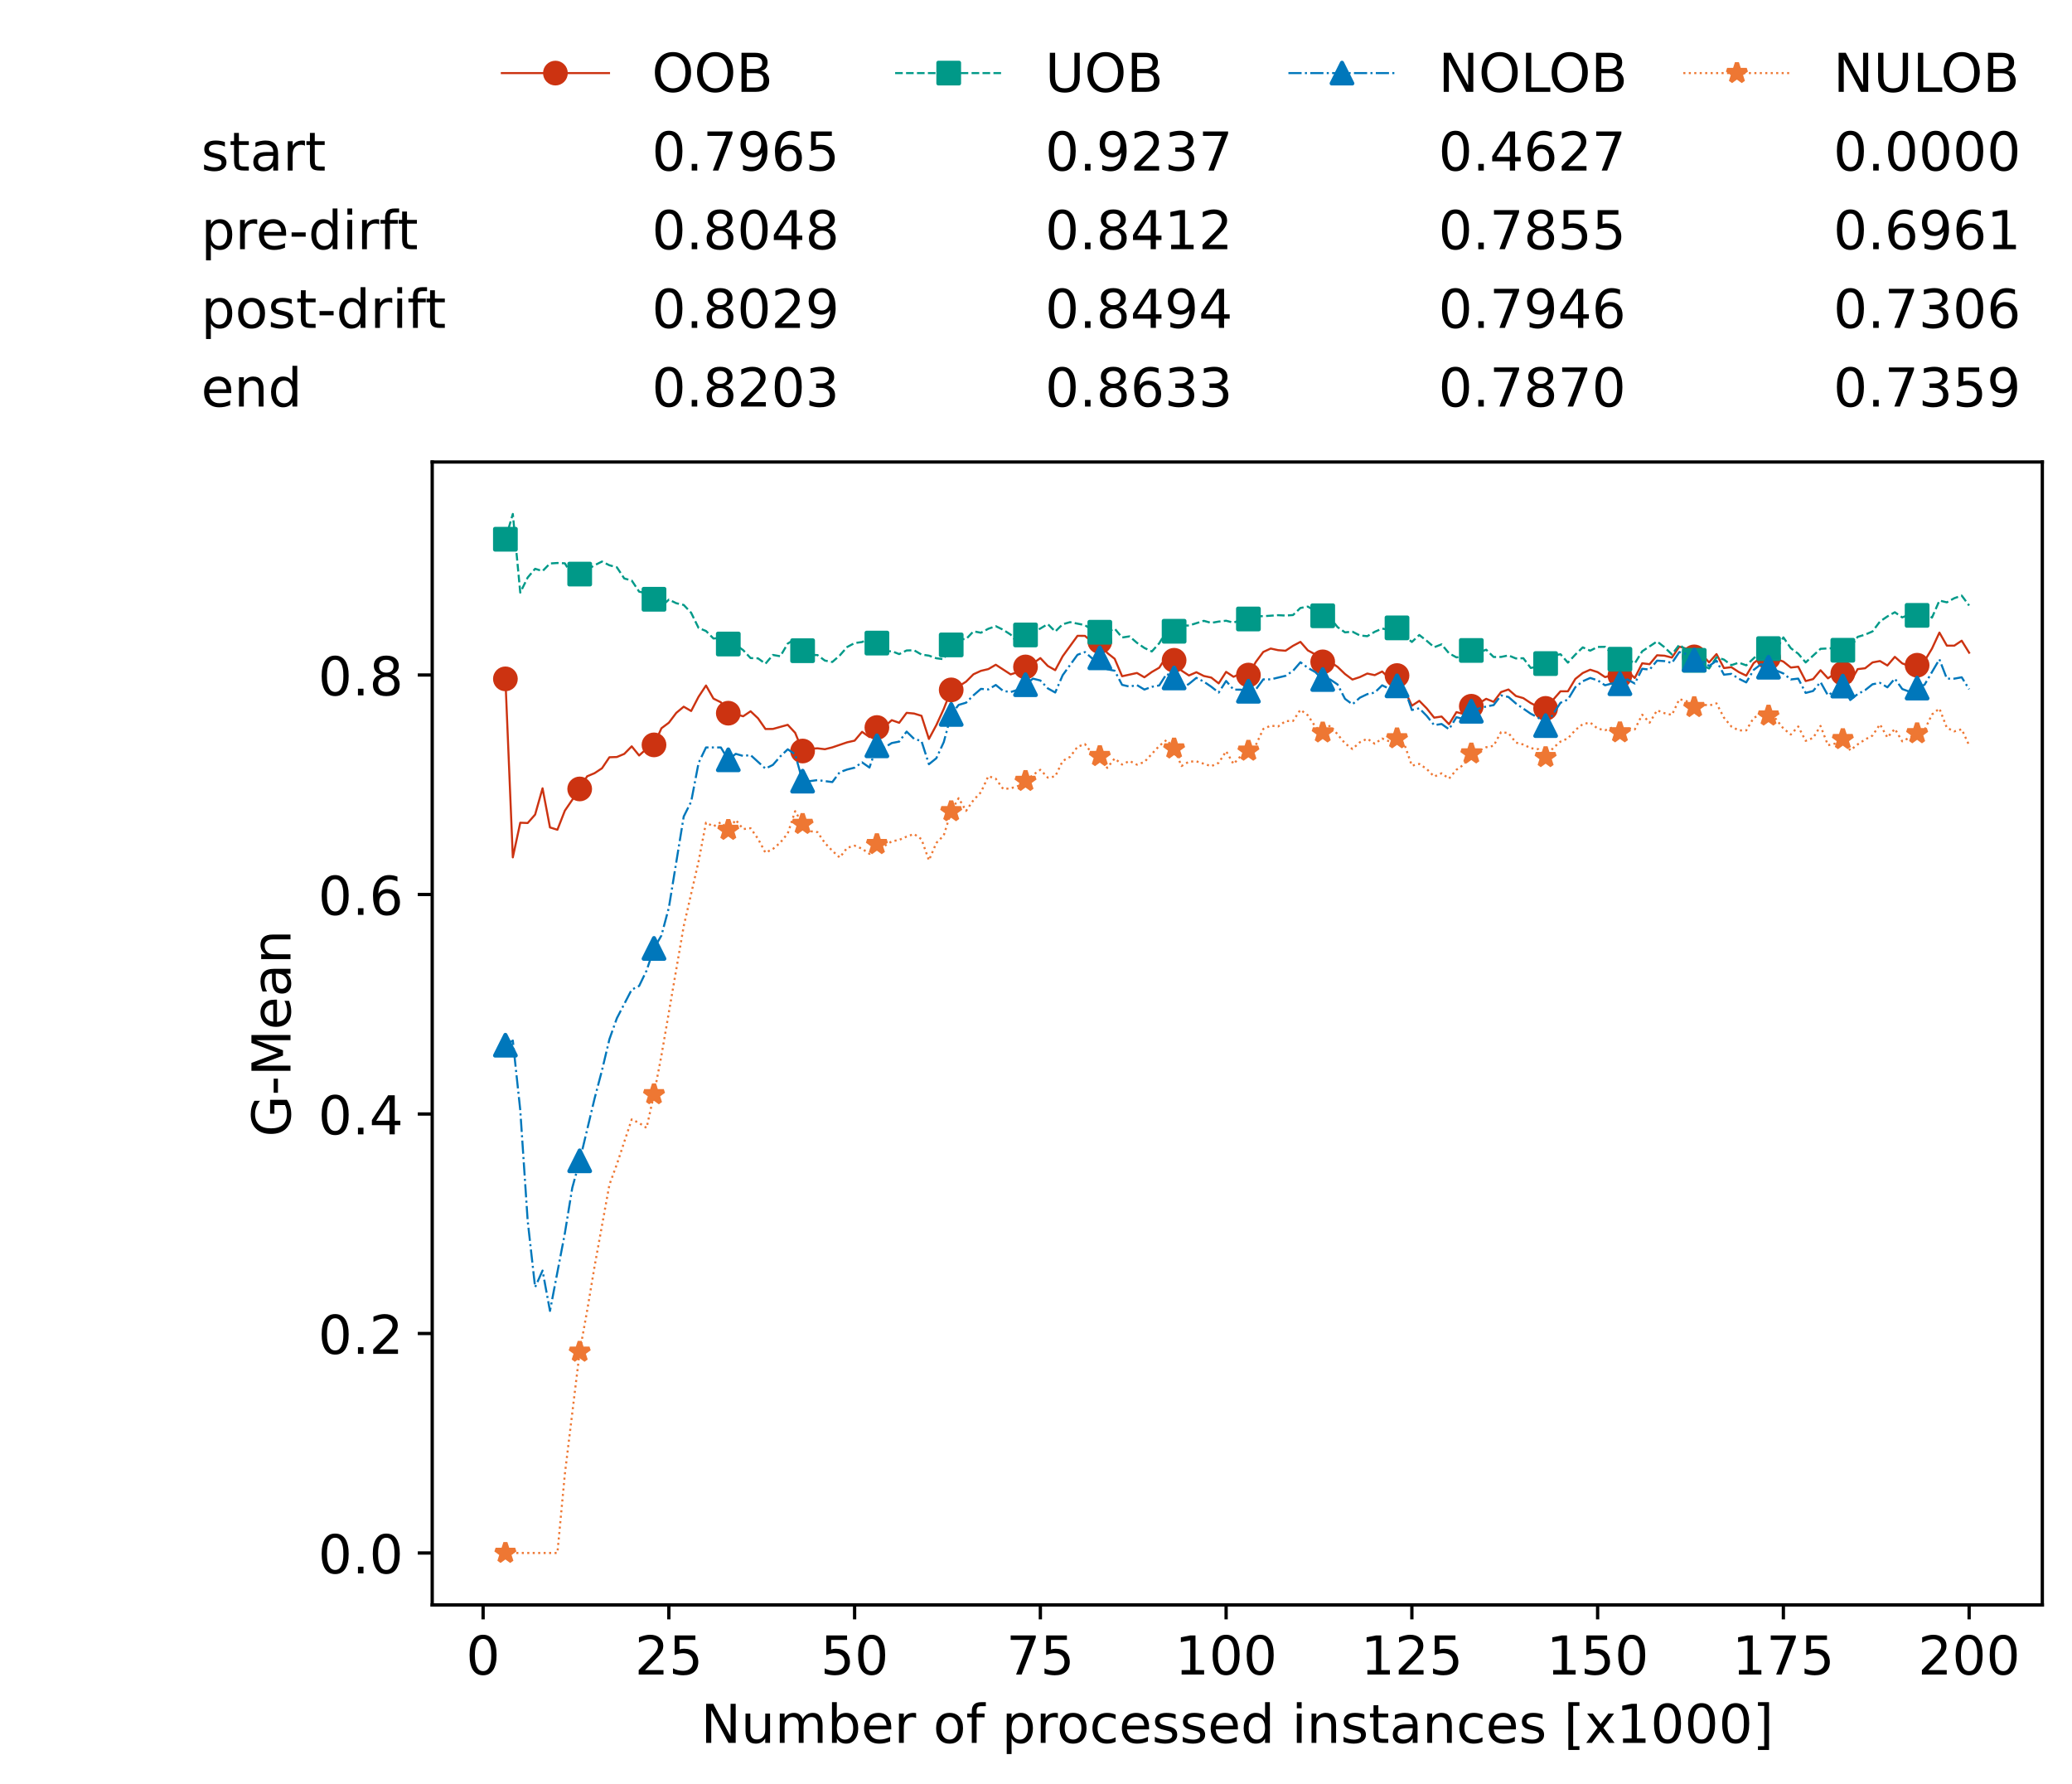 <?xml version="1.0" encoding="utf-8" standalone="no"?>
<!DOCTYPE svg PUBLIC "-//W3C//DTD SVG 1.1//EN"
  "http://www.w3.org/Graphics/SVG/1.1/DTD/svg11.dtd">
<!-- Created with matplotlib (https://matplotlib.org/) -->
<svg height="432.615pt" version="1.1" viewBox="0 0 502.65 432.615" width="502.65pt" xmlns="http://www.w3.org/2000/svg" xmlns:xlink="http://www.w3.org/1999/xlink">
 <defs>
  <style type="text/css">*{stroke-linecap:butt;stroke-linejoin:round;}</style>
 </defs>
 <g id="figure_1">
  <g id="patch_1">
   <path d="M 0 432.615 
L 502.65 432.615 
L 502.65 0 
L 0 0 
z
" style="fill:#ffffff;"/>
  </g>
  <g id="axes_1">
   <g id="patch_2">
    <path d="M 104.85 389.252 
L 495.45 389.252 
L 495.45 112.052 
L 104.85 112.052 
z
" style="fill:#ffffff;"/>
   </g>
   <g id="matplotlib.axis_1">
    <g id="xtick_1">
     <g id="line2d_1">
      <defs>
       <path d="M 0 0 
L 0 3.5 
" id="m19068409bc" style="stroke:#000000;stroke-width:0.8;"/>
      </defs>
      <g>
       <use style="stroke:#000000;stroke-width:0.8;" x="117.197" xlink:href="#m19068409bc" y="389.252"/>
      </g>
     </g>
     <g id="text_1">
      <!-- 0 -->
      <g transform="translate(113.061 406.13)scale(0.13 -0.13)">
       <defs>
        <path d="M 31.781 66.406 
Q 24.172 66.406 20.328 58.906 
Q 16.5 51.422 16.5 36.375 
Q 16.5 21.391 20.328 13.891 
Q 24.172 6.391 31.781 6.391 
Q 39.453 6.391 43.281 13.891 
Q 47.125 21.391 47.125 36.375 
Q 47.125 51.422 43.281 58.906 
Q 39.453 66.406 31.781 66.406 
z
M 31.781 74.219 
Q 44.047 74.219 50.516 64.516 
Q 56.984 54.828 56.984 36.375 
Q 56.984 17.969 50.516 8.266 
Q 44.047 -1.422 31.781 -1.422 
Q 19.531 -1.422 13.062 8.266 
Q 6.594 17.969 6.594 36.375 
Q 6.594 54.828 13.062 64.516 
Q 19.531 74.219 31.781 74.219 
z
" id="DejaVuSans-48"/>
       </defs>
       <use xlink:href="#DejaVuSans-48"/>
      </g>
     </g>
    </g>
    <g id="xtick_2">
     <g id="line2d_2">
      <g>
       <use style="stroke:#000000;stroke-width:0.8;" x="162.259" xlink:href="#m19068409bc" y="389.252"/>
      </g>
     </g>
     <g id="text_2">
      <!-- 25 -->
      <g transform="translate(153.988 406.13)scale(0.13 -0.13)">
       <defs>
        <path d="M 19.188 8.297 
L 53.609 8.297 
L 53.609 0 
L 7.328 0 
L 7.328 8.297 
Q 12.938 14.109 22.625 23.891 
Q 32.328 33.688 34.812 36.531 
Q 39.547 41.844 41.422 45.531 
Q 43.312 49.219 43.312 52.781 
Q 43.312 58.594 39.234 62.25 
Q 35.156 65.922 28.609 65.922 
Q 23.969 65.922 18.812 64.312 
Q 13.672 62.703 7.812 59.422 
L 7.812 69.391 
Q 13.766 71.781 18.938 73 
Q 24.125 74.219 28.422 74.219 
Q 39.75 74.219 46.484 68.547 
Q 53.219 62.891 53.219 53.422 
Q 53.219 48.922 51.531 44.891 
Q 49.859 40.875 45.406 35.406 
Q 44.188 33.984 37.641 27.219 
Q 31.109 20.453 19.188 8.297 
z
" id="DejaVuSans-50"/>
        <path d="M 10.797 72.906 
L 49.516 72.906 
L 49.516 64.594 
L 19.828 64.594 
L 19.828 46.734 
Q 21.969 47.469 24.109 47.828 
Q 26.266 48.188 28.422 48.188 
Q 40.625 48.188 47.75 41.5 
Q 54.891 34.812 54.891 23.391 
Q 54.891 11.625 47.562 5.094 
Q 40.234 -1.422 26.906 -1.422 
Q 22.312 -1.422 17.547 -0.641 
Q 12.797 0.141 7.719 1.703 
L 7.719 11.625 
Q 12.109 9.234 16.797 8.062 
Q 21.484 6.891 26.703 6.891 
Q 35.156 6.891 40.078 11.328 
Q 45.016 15.766 45.016 23.391 
Q 45.016 31 40.078 35.438 
Q 35.156 39.891 26.703 39.891 
Q 22.75 39.891 18.812 39.016 
Q 14.891 38.141 10.797 36.281 
z
" id="DejaVuSans-53"/>
       </defs>
       <use xlink:href="#DejaVuSans-50"/>
       <use x="63.623" xlink:href="#DejaVuSans-53"/>
      </g>
     </g>
    </g>
    <g id="xtick_3">
     <g id="line2d_3">
      <g>
       <use style="stroke:#000000;stroke-width:0.8;" x="207.322" xlink:href="#m19068409bc" y="389.252"/>
      </g>
     </g>
     <g id="text_3">
      <!-- 50 -->
      <g transform="translate(199.05 406.13)scale(0.13 -0.13)">
       <use xlink:href="#DejaVuSans-53"/>
       <use x="63.623" xlink:href="#DejaVuSans-48"/>
      </g>
     </g>
    </g>
    <g id="xtick_4">
     <g id="line2d_4">
      <g>
       <use style="stroke:#000000;stroke-width:0.8;" x="252.384" xlink:href="#m19068409bc" y="389.252"/>
      </g>
     </g>
     <g id="text_4">
      <!-- 75 -->
      <g transform="translate(244.113 406.13)scale(0.13 -0.13)">
       <defs>
        <path d="M 8.203 72.906 
L 55.078 72.906 
L 55.078 68.703 
L 28.609 0 
L 18.312 0 
L 43.219 64.594 
L 8.203 64.594 
z
" id="DejaVuSans-55"/>
       </defs>
       <use xlink:href="#DejaVuSans-55"/>
       <use x="63.623" xlink:href="#DejaVuSans-53"/>
      </g>
     </g>
    </g>
    <g id="xtick_5">
     <g id="line2d_5">
      <g>
       <use style="stroke:#000000;stroke-width:0.8;" x="297.446" xlink:href="#m19068409bc" y="389.252"/>
      </g>
     </g>
     <g id="text_5">
      <!-- 100 -->
      <g transform="translate(285.039 406.13)scale(0.13 -0.13)">
       <defs>
        <path d="M 12.406 8.297 
L 28.516 8.297 
L 28.516 63.922 
L 10.984 60.406 
L 10.984 69.391 
L 28.422 72.906 
L 38.281 72.906 
L 38.281 8.297 
L 54.391 8.297 
L 54.391 0 
L 12.406 0 
z
" id="DejaVuSans-49"/>
       </defs>
       <use xlink:href="#DejaVuSans-49"/>
       <use x="63.623" xlink:href="#DejaVuSans-48"/>
       <use x="127.246" xlink:href="#DejaVuSans-48"/>
      </g>
     </g>
    </g>
    <g id="xtick_6">
     <g id="line2d_6">
      <g>
       <use style="stroke:#000000;stroke-width:0.8;" x="342.509" xlink:href="#m19068409bc" y="389.252"/>
      </g>
     </g>
     <g id="text_6">
      <!-- 125 -->
      <g transform="translate(330.102 406.13)scale(0.13 -0.13)">
       <use xlink:href="#DejaVuSans-49"/>
       <use x="63.623" xlink:href="#DejaVuSans-50"/>
       <use x="127.246" xlink:href="#DejaVuSans-53"/>
      </g>
     </g>
    </g>
    <g id="xtick_7">
     <g id="line2d_7">
      <g>
       <use style="stroke:#000000;stroke-width:0.8;" x="387.571" xlink:href="#m19068409bc" y="389.252"/>
      </g>
     </g>
     <g id="text_7">
      <!-- 150 -->
      <g transform="translate(375.164 406.13)scale(0.13 -0.13)">
       <use xlink:href="#DejaVuSans-49"/>
       <use x="63.623" xlink:href="#DejaVuSans-53"/>
       <use x="127.246" xlink:href="#DejaVuSans-48"/>
      </g>
     </g>
    </g>
    <g id="xtick_8">
     <g id="line2d_8">
      <g>
       <use style="stroke:#000000;stroke-width:0.8;" x="432.633" xlink:href="#m19068409bc" y="389.252"/>
      </g>
     </g>
     <g id="text_8">
      <!-- 175 -->
      <g transform="translate(420.226 406.13)scale(0.13 -0.13)">
       <use xlink:href="#DejaVuSans-49"/>
       <use x="63.623" xlink:href="#DejaVuSans-55"/>
       <use x="127.246" xlink:href="#DejaVuSans-53"/>
      </g>
     </g>
    </g>
    <g id="xtick_9">
     <g id="line2d_9">
      <g>
       <use style="stroke:#000000;stroke-width:0.8;" x="477.695" xlink:href="#m19068409bc" y="389.252"/>
      </g>
     </g>
     <g id="text_9">
      <!-- 200 -->
      <g transform="translate(465.289 406.13)scale(0.13 -0.13)">
       <use xlink:href="#DejaVuSans-50"/>
       <use x="63.623" xlink:href="#DejaVuSans-48"/>
       <use x="127.246" xlink:href="#DejaVuSans-48"/>
      </g>
     </g>
    </g>
    <g id="text_10">
     <!-- Number of processed instances [x1000] -->
     <g transform="translate(170.025 422.711)scale(0.13 -0.13)">
      <defs>
       <path d="M 9.812 72.906 
L 23.094 72.906 
L 55.422 11.922 
L 55.422 72.906 
L 64.984 72.906 
L 64.984 0 
L 51.703 0 
L 19.391 60.984 
L 19.391 0 
L 9.812 0 
z
" id="DejaVuSans-78"/>
       <path d="M 8.5 21.578 
L 8.5 54.688 
L 17.484 54.688 
L 17.484 21.922 
Q 17.484 14.156 20.5 10.266 
Q 23.531 6.391 29.594 6.391 
Q 36.859 6.391 41.078 11.031 
Q 45.312 15.672 45.312 23.688 
L 45.312 54.688 
L 54.297 54.688 
L 54.297 0 
L 45.312 0 
L 45.312 8.406 
Q 42.047 3.422 37.719 1 
Q 33.406 -1.422 27.688 -1.422 
Q 18.266 -1.422 13.375 4.438 
Q 8.5 10.297 8.5 21.578 
z
M 31.109 56 
z
" id="DejaVuSans-117"/>
       <path d="M 52 44.188 
Q 55.375 50.25 60.062 53.125 
Q 64.75 56 71.094 56 
Q 79.641 56 84.281 50.016 
Q 88.922 44.047 88.922 33.016 
L 88.922 0 
L 79.891 0 
L 79.891 32.719 
Q 79.891 40.578 77.094 44.375 
Q 74.312 48.188 68.609 48.188 
Q 61.625 48.188 57.562 43.547 
Q 53.516 38.922 53.516 30.906 
L 53.516 0 
L 44.484 0 
L 44.484 32.719 
Q 44.484 40.625 41.703 44.406 
Q 38.922 48.188 33.109 48.188 
Q 26.219 48.188 22.156 43.531 
Q 18.109 38.875 18.109 30.906 
L 18.109 0 
L 9.078 0 
L 9.078 54.688 
L 18.109 54.688 
L 18.109 46.188 
Q 21.188 51.219 25.484 53.609 
Q 29.781 56 35.688 56 
Q 41.656 56 45.828 52.969 
Q 50 49.953 52 44.188 
z
" id="DejaVuSans-109"/>
       <path d="M 48.688 27.297 
Q 48.688 37.203 44.609 42.844 
Q 40.531 48.484 33.406 48.484 
Q 26.266 48.484 22.188 42.844 
Q 18.109 37.203 18.109 27.297 
Q 18.109 17.391 22.188 11.75 
Q 26.266 6.109 33.406 6.109 
Q 40.531 6.109 44.609 11.75 
Q 48.688 17.391 48.688 27.297 
z
M 18.109 46.391 
Q 20.953 51.266 25.266 53.625 
Q 29.594 56 35.594 56 
Q 45.562 56 51.781 48.094 
Q 58.016 40.188 58.016 27.297 
Q 58.016 14.406 51.781 6.484 
Q 45.562 -1.422 35.594 -1.422 
Q 29.594 -1.422 25.266 0.953 
Q 20.953 3.328 18.109 8.203 
L 18.109 0 
L 9.078 0 
L 9.078 75.984 
L 18.109 75.984 
z
" id="DejaVuSans-98"/>
       <path d="M 56.203 29.594 
L 56.203 25.203 
L 14.891 25.203 
Q 15.484 15.922 20.484 11.062 
Q 25.484 6.203 34.422 6.203 
Q 39.594 6.203 44.453 7.469 
Q 49.312 8.734 54.109 11.281 
L 54.109 2.781 
Q 49.266 0.734 44.188 -0.344 
Q 39.109 -1.422 33.891 -1.422 
Q 20.797 -1.422 13.156 6.188 
Q 5.516 13.812 5.516 26.812 
Q 5.516 40.234 12.766 48.109 
Q 20.016 56 32.328 56 
Q 43.359 56 49.781 48.891 
Q 56.203 41.797 56.203 29.594 
z
M 47.219 32.234 
Q 47.125 39.594 43.094 43.984 
Q 39.062 48.391 32.422 48.391 
Q 24.906 48.391 20.391 44.141 
Q 15.875 39.891 15.188 32.172 
z
" id="DejaVuSans-101"/>
       <path d="M 41.109 46.297 
Q 39.594 47.172 37.812 47.578 
Q 36.031 48 33.891 48 
Q 26.266 48 22.188 43.047 
Q 18.109 38.094 18.109 28.812 
L 18.109 0 
L 9.078 0 
L 9.078 54.688 
L 18.109 54.688 
L 18.109 46.188 
Q 20.953 51.172 25.484 53.578 
Q 30.031 56 36.531 56 
Q 37.453 56 38.578 55.875 
Q 39.703 55.766 41.062 55.516 
z
" id="DejaVuSans-114"/>
       <path id="DejaVuSans-32"/>
       <path d="M 30.609 48.391 
Q 23.391 48.391 19.188 42.75 
Q 14.984 37.109 14.984 27.297 
Q 14.984 17.484 19.156 11.844 
Q 23.344 6.203 30.609 6.203 
Q 37.797 6.203 41.984 11.859 
Q 46.188 17.531 46.188 27.297 
Q 46.188 37.016 41.984 42.703 
Q 37.797 48.391 30.609 48.391 
z
M 30.609 56 
Q 42.328 56 49.016 48.375 
Q 55.719 40.766 55.719 27.297 
Q 55.719 13.875 49.016 6.219 
Q 42.328 -1.422 30.609 -1.422 
Q 18.844 -1.422 12.172 6.219 
Q 5.516 13.875 5.516 27.297 
Q 5.516 40.766 12.172 48.375 
Q 18.844 56 30.609 56 
z
" id="DejaVuSans-111"/>
       <path d="M 37.109 75.984 
L 37.109 68.5 
L 28.516 68.5 
Q 23.688 68.5 21.797 66.547 
Q 19.922 64.594 19.922 59.516 
L 19.922 54.688 
L 34.719 54.688 
L 34.719 47.703 
L 19.922 47.703 
L 19.922 0 
L 10.891 0 
L 10.891 47.703 
L 2.297 47.703 
L 2.297 54.688 
L 10.891 54.688 
L 10.891 58.5 
Q 10.891 67.625 15.141 71.797 
Q 19.391 75.984 28.609 75.984 
z
" id="DejaVuSans-102"/>
       <path d="M 18.109 8.203 
L 18.109 -20.797 
L 9.078 -20.797 
L 9.078 54.688 
L 18.109 54.688 
L 18.109 46.391 
Q 20.953 51.266 25.266 53.625 
Q 29.594 56 35.594 56 
Q 45.562 56 51.781 48.094 
Q 58.016 40.188 58.016 27.297 
Q 58.016 14.406 51.781 6.484 
Q 45.562 -1.422 35.594 -1.422 
Q 29.594 -1.422 25.266 0.953 
Q 20.953 3.328 18.109 8.203 
z
M 48.688 27.297 
Q 48.688 37.203 44.609 42.844 
Q 40.531 48.484 33.406 48.484 
Q 26.266 48.484 22.188 42.844 
Q 18.109 37.203 18.109 27.297 
Q 18.109 17.391 22.188 11.75 
Q 26.266 6.109 33.406 6.109 
Q 40.531 6.109 44.609 11.75 
Q 48.688 17.391 48.688 27.297 
z
" id="DejaVuSans-112"/>
       <path d="M 48.781 52.594 
L 48.781 44.188 
Q 44.969 46.297 41.141 47.344 
Q 37.312 48.391 33.406 48.391 
Q 24.656 48.391 19.812 42.844 
Q 14.984 37.312 14.984 27.297 
Q 14.984 17.281 19.812 11.734 
Q 24.656 6.203 33.406 6.203 
Q 37.312 6.203 41.141 7.25 
Q 44.969 8.297 48.781 10.406 
L 48.781 2.094 
Q 45.016 0.344 40.984 -0.531 
Q 36.969 -1.422 32.422 -1.422 
Q 20.062 -1.422 12.781 6.344 
Q 5.516 14.109 5.516 27.297 
Q 5.516 40.672 12.859 48.328 
Q 20.219 56 33.016 56 
Q 37.156 56 41.109 55.141 
Q 45.062 54.297 48.781 52.594 
z
" id="DejaVuSans-99"/>
       <path d="M 44.281 53.078 
L 44.281 44.578 
Q 40.484 46.531 36.375 47.5 
Q 32.281 48.484 27.875 48.484 
Q 21.188 48.484 17.844 46.438 
Q 14.5 44.391 14.5 40.281 
Q 14.5 37.156 16.891 35.375 
Q 19.281 33.594 26.516 31.984 
L 29.594 31.297 
Q 39.156 29.25 43.188 25.516 
Q 47.219 21.781 47.219 15.094 
Q 47.219 7.469 41.188 3.016 
Q 35.156 -1.422 24.609 -1.422 
Q 20.219 -1.422 15.453 -0.562 
Q 10.688 0.297 5.422 2 
L 5.422 11.281 
Q 10.406 8.688 15.234 7.391 
Q 20.062 6.109 24.812 6.109 
Q 31.156 6.109 34.562 8.281 
Q 37.984 10.453 37.984 14.406 
Q 37.984 18.062 35.516 20.016 
Q 33.062 21.969 24.703 23.781 
L 21.578 24.516 
Q 13.234 26.266 9.516 29.906 
Q 5.812 33.547 5.812 39.891 
Q 5.812 47.609 11.281 51.797 
Q 16.75 56 26.812 56 
Q 31.781 56 36.172 55.266 
Q 40.578 54.547 44.281 53.078 
z
" id="DejaVuSans-115"/>
       <path d="M 45.406 46.391 
L 45.406 75.984 
L 54.391 75.984 
L 54.391 0 
L 45.406 0 
L 45.406 8.203 
Q 42.578 3.328 38.25 0.953 
Q 33.938 -1.422 27.875 -1.422 
Q 17.969 -1.422 11.734 6.484 
Q 5.516 14.406 5.516 27.297 
Q 5.516 40.188 11.734 48.094 
Q 17.969 56 27.875 56 
Q 33.938 56 38.25 53.625 
Q 42.578 51.266 45.406 46.391 
z
M 14.797 27.297 
Q 14.797 17.391 18.875 11.75 
Q 22.953 6.109 30.078 6.109 
Q 37.203 6.109 41.297 11.75 
Q 45.406 17.391 45.406 27.297 
Q 45.406 37.203 41.297 42.844 
Q 37.203 48.484 30.078 48.484 
Q 22.953 48.484 18.875 42.844 
Q 14.797 37.203 14.797 27.297 
z
" id="DejaVuSans-100"/>
       <path d="M 9.422 54.688 
L 18.406 54.688 
L 18.406 0 
L 9.422 0 
z
M 9.422 75.984 
L 18.406 75.984 
L 18.406 64.594 
L 9.422 64.594 
z
" id="DejaVuSans-105"/>
       <path d="M 54.891 33.016 
L 54.891 0 
L 45.906 0 
L 45.906 32.719 
Q 45.906 40.484 42.875 44.328 
Q 39.844 48.188 33.797 48.188 
Q 26.516 48.188 22.312 43.547 
Q 18.109 38.922 18.109 30.906 
L 18.109 0 
L 9.078 0 
L 9.078 54.688 
L 18.109 54.688 
L 18.109 46.188 
Q 21.344 51.125 25.703 53.562 
Q 30.078 56 35.797 56 
Q 45.219 56 50.047 50.172 
Q 54.891 44.344 54.891 33.016 
z
" id="DejaVuSans-110"/>
       <path d="M 18.312 70.219 
L 18.312 54.688 
L 36.812 54.688 
L 36.812 47.703 
L 18.312 47.703 
L 18.312 18.016 
Q 18.312 11.328 20.141 9.422 
Q 21.969 7.516 27.594 7.516 
L 36.812 7.516 
L 36.812 0 
L 27.594 0 
Q 17.188 0 13.234 3.875 
Q 9.281 7.766 9.281 18.016 
L 9.281 47.703 
L 2.688 47.703 
L 2.688 54.688 
L 9.281 54.688 
L 9.281 70.219 
z
" id="DejaVuSans-116"/>
       <path d="M 34.281 27.484 
Q 23.391 27.484 19.188 25 
Q 14.984 22.516 14.984 16.5 
Q 14.984 11.719 18.141 8.906 
Q 21.297 6.109 26.703 6.109 
Q 34.188 6.109 38.703 11.406 
Q 43.219 16.703 43.219 25.484 
L 43.219 27.484 
z
M 52.203 31.203 
L 52.203 0 
L 43.219 0 
L 43.219 8.297 
Q 40.141 3.328 35.547 0.953 
Q 30.953 -1.422 24.312 -1.422 
Q 15.922 -1.422 10.953 3.297 
Q 6 8.016 6 15.922 
Q 6 25.141 12.172 29.828 
Q 18.359 34.516 30.609 34.516 
L 43.219 34.516 
L 43.219 35.406 
Q 43.219 41.609 39.141 45 
Q 35.062 48.391 27.688 48.391 
Q 23 48.391 18.547 47.266 
Q 14.109 46.141 10.016 43.891 
L 10.016 52.203 
Q 14.938 54.109 19.578 55.047 
Q 24.219 56 28.609 56 
Q 40.484 56 46.344 49.844 
Q 52.203 43.703 52.203 31.203 
z
" id="DejaVuSans-97"/>
       <path d="M 8.594 75.984 
L 29.297 75.984 
L 29.297 69 
L 17.578 69 
L 17.578 -6.203 
L 29.297 -6.203 
L 29.297 -13.188 
L 8.594 -13.188 
z
" id="DejaVuSans-91"/>
       <path d="M 54.891 54.688 
L 35.109 28.078 
L 55.906 0 
L 45.312 0 
L 29.391 21.484 
L 13.484 0 
L 2.875 0 
L 24.125 28.609 
L 4.688 54.688 
L 15.281 54.688 
L 29.781 35.203 
L 44.281 54.688 
z
" id="DejaVuSans-120"/>
       <path d="M 30.422 75.984 
L 30.422 -13.188 
L 9.719 -13.188 
L 9.719 -6.203 
L 21.391 -6.203 
L 21.391 69 
L 9.719 69 
L 9.719 75.984 
z
" id="DejaVuSans-93"/>
      </defs>
      <use xlink:href="#DejaVuSans-78"/>
      <use x="74.805" xlink:href="#DejaVuSans-117"/>
      <use x="138.184" xlink:href="#DejaVuSans-109"/>
      <use x="235.596" xlink:href="#DejaVuSans-98"/>
      <use x="299.072" xlink:href="#DejaVuSans-101"/>
      <use x="360.596" xlink:href="#DejaVuSans-114"/>
      <use x="401.709" xlink:href="#DejaVuSans-32"/>
      <use x="433.496" xlink:href="#DejaVuSans-111"/>
      <use x="494.678" xlink:href="#DejaVuSans-102"/>
      <use x="529.883" xlink:href="#DejaVuSans-32"/>
      <use x="561.67" xlink:href="#DejaVuSans-112"/>
      <use x="625.146" xlink:href="#DejaVuSans-114"/>
      <use x="664.01" xlink:href="#DejaVuSans-111"/>
      <use x="725.191" xlink:href="#DejaVuSans-99"/>
      <use x="780.172" xlink:href="#DejaVuSans-101"/>
      <use x="841.695" xlink:href="#DejaVuSans-115"/>
      <use x="893.795" xlink:href="#DejaVuSans-115"/>
      <use x="945.895" xlink:href="#DejaVuSans-101"/>
      <use x="1007.418" xlink:href="#DejaVuSans-100"/>
      <use x="1070.895" xlink:href="#DejaVuSans-32"/>
      <use x="1102.682" xlink:href="#DejaVuSans-105"/>
      <use x="1130.465" xlink:href="#DejaVuSans-110"/>
      <use x="1193.844" xlink:href="#DejaVuSans-115"/>
      <use x="1245.943" xlink:href="#DejaVuSans-116"/>
      <use x="1285.152" xlink:href="#DejaVuSans-97"/>
      <use x="1346.432" xlink:href="#DejaVuSans-110"/>
      <use x="1409.811" xlink:href="#DejaVuSans-99"/>
      <use x="1464.791" xlink:href="#DejaVuSans-101"/>
      <use x="1526.314" xlink:href="#DejaVuSans-115"/>
      <use x="1578.414" xlink:href="#DejaVuSans-32"/>
      <use x="1610.201" xlink:href="#DejaVuSans-91"/>
      <use x="1649.215" xlink:href="#DejaVuSans-120"/>
      <use x="1708.395" xlink:href="#DejaVuSans-49"/>
      <use x="1772.018" xlink:href="#DejaVuSans-48"/>
      <use x="1835.641" xlink:href="#DejaVuSans-48"/>
      <use x="1899.264" xlink:href="#DejaVuSans-48"/>
      <use x="1962.887" xlink:href="#DejaVuSans-93"/>
     </g>
    </g>
   </g>
   <g id="matplotlib.axis_2">
    <g id="ytick_1">
     <g id="line2d_10">
      <defs>
       <path d="M 0 0 
L -3.5 0 
" id="ma5bed7624c" style="stroke:#000000;stroke-width:0.8;"/>
      </defs>
      <g>
       <use style="stroke:#000000;stroke-width:0.8;" x="104.85" xlink:href="#ma5bed7624c" y="376.652"/>
      </g>
     </g>
     <g id="text_11">
      <!-- 0.0 -->
      <g transform="translate(77.176 381.591)scale(0.13 -0.13)">
       <defs>
        <path d="M 10.688 12.406 
L 21 12.406 
L 21 0 
L 10.688 0 
z
" id="DejaVuSans-46"/>
       </defs>
       <use xlink:href="#DejaVuSans-48"/>
       <use x="63.623" xlink:href="#DejaVuSans-46"/>
       <use x="95.41" xlink:href="#DejaVuSans-48"/>
      </g>
     </g>
    </g>
    <g id="ytick_2">
     <g id="line2d_11">
      <g>
       <use style="stroke:#000000;stroke-width:0.8;" x="104.85" xlink:href="#ma5bed7624c" y="323.417"/>
      </g>
     </g>
     <g id="text_12">
      <!-- 0.2 -->
      <g transform="translate(77.176 328.355)scale(0.13 -0.13)">
       <use xlink:href="#DejaVuSans-48"/>
       <use x="63.623" xlink:href="#DejaVuSans-46"/>
       <use x="95.41" xlink:href="#DejaVuSans-50"/>
      </g>
     </g>
    </g>
    <g id="ytick_3">
     <g id="line2d_12">
      <g>
       <use style="stroke:#000000;stroke-width:0.8;" x="104.85" xlink:href="#ma5bed7624c" y="270.181"/>
      </g>
     </g>
     <g id="text_13">
      <!-- 0.4 -->
      <g transform="translate(77.176 275.12)scale(0.13 -0.13)">
       <defs>
        <path d="M 37.797 64.312 
L 12.891 25.391 
L 37.797 25.391 
z
M 35.203 72.906 
L 47.609 72.906 
L 47.609 25.391 
L 58.016 25.391 
L 58.016 17.188 
L 47.609 17.188 
L 47.609 0 
L 37.797 0 
L 37.797 17.188 
L 4.891 17.188 
L 4.891 26.703 
z
" id="DejaVuSans-52"/>
       </defs>
       <use xlink:href="#DejaVuSans-48"/>
       <use x="63.623" xlink:href="#DejaVuSans-46"/>
       <use x="95.41" xlink:href="#DejaVuSans-52"/>
      </g>
     </g>
    </g>
    <g id="ytick_4">
     <g id="line2d_13">
      <g>
       <use style="stroke:#000000;stroke-width:0.8;" x="104.85" xlink:href="#ma5bed7624c" y="216.946"/>
      </g>
     </g>
     <g id="text_14">
      <!-- 0.6 -->
      <g transform="translate(77.176 221.885)scale(0.13 -0.13)">
       <defs>
        <path d="M 33.016 40.375 
Q 26.375 40.375 22.484 35.828 
Q 18.609 31.297 18.609 23.391 
Q 18.609 15.531 22.484 10.953 
Q 26.375 6.391 33.016 6.391 
Q 39.656 6.391 43.531 10.953 
Q 47.406 15.531 47.406 23.391 
Q 47.406 31.297 43.531 35.828 
Q 39.656 40.375 33.016 40.375 
z
M 52.594 71.297 
L 52.594 62.312 
Q 48.875 64.062 45.094 64.984 
Q 41.312 65.922 37.594 65.922 
Q 27.828 65.922 22.672 59.328 
Q 17.531 52.734 16.797 39.406 
Q 19.672 43.656 24.016 45.922 
Q 28.375 48.188 33.594 48.188 
Q 44.578 48.188 50.953 41.516 
Q 57.328 34.859 57.328 23.391 
Q 57.328 12.156 50.688 5.359 
Q 44.047 -1.422 33.016 -1.422 
Q 20.359 -1.422 13.672 8.266 
Q 6.984 17.969 6.984 36.375 
Q 6.984 53.656 15.188 63.938 
Q 23.391 74.219 37.203 74.219 
Q 40.922 74.219 44.703 73.484 
Q 48.484 72.75 52.594 71.297 
z
" id="DejaVuSans-54"/>
       </defs>
       <use xlink:href="#DejaVuSans-48"/>
       <use x="63.623" xlink:href="#DejaVuSans-46"/>
       <use x="95.41" xlink:href="#DejaVuSans-54"/>
      </g>
     </g>
    </g>
    <g id="ytick_5">
     <g id="line2d_14">
      <g>
       <use style="stroke:#000000;stroke-width:0.8;" x="104.85" xlink:href="#ma5bed7624c" y="163.711"/>
      </g>
     </g>
     <g id="text_15">
      <!-- 0.8 -->
      <g transform="translate(77.176 168.65)scale(0.13 -0.13)">
       <defs>
        <path d="M 31.781 34.625 
Q 24.75 34.625 20.719 30.859 
Q 16.703 27.094 16.703 20.516 
Q 16.703 13.922 20.719 10.156 
Q 24.75 6.391 31.781 6.391 
Q 38.812 6.391 42.859 10.172 
Q 46.922 13.969 46.922 20.516 
Q 46.922 27.094 42.891 30.859 
Q 38.875 34.625 31.781 34.625 
z
M 21.922 38.812 
Q 15.578 40.375 12.031 44.719 
Q 8.5 49.078 8.5 55.328 
Q 8.5 64.062 14.719 69.141 
Q 20.953 74.219 31.781 74.219 
Q 42.672 74.219 48.875 69.141 
Q 55.078 64.062 55.078 55.328 
Q 55.078 49.078 51.531 44.719 
Q 48 40.375 41.703 38.812 
Q 48.828 37.156 52.797 32.312 
Q 56.781 27.484 56.781 20.516 
Q 56.781 9.906 50.312 4.234 
Q 43.844 -1.422 31.781 -1.422 
Q 19.734 -1.422 13.25 4.234 
Q 6.781 9.906 6.781 20.516 
Q 6.781 27.484 10.781 32.312 
Q 14.797 37.156 21.922 38.812 
z
M 18.312 54.391 
Q 18.312 48.734 21.844 45.562 
Q 25.391 42.391 31.781 42.391 
Q 38.141 42.391 41.719 45.562 
Q 45.312 48.734 45.312 54.391 
Q 45.312 60.062 41.719 63.234 
Q 38.141 66.406 31.781 66.406 
Q 25.391 66.406 21.844 63.234 
Q 18.312 60.062 18.312 54.391 
z
" id="DejaVuSans-56"/>
       </defs>
       <use xlink:href="#DejaVuSans-48"/>
       <use x="63.623" xlink:href="#DejaVuSans-46"/>
       <use x="95.41" xlink:href="#DejaVuSans-56"/>
      </g>
     </g>
    </g>
    <g id="text_16">
     <!-- G-Mean -->
     <g transform="translate(70.472 275.744)rotate(-90)scale(0.13 -0.13)">
      <defs>
       <path d="M 59.516 10.406 
L 59.516 29.984 
L 43.406 29.984 
L 43.406 38.094 
L 69.281 38.094 
L 69.281 6.781 
Q 63.578 2.734 56.688 0.656 
Q 49.812 -1.422 42 -1.422 
Q 24.906 -1.422 15.25 8.562 
Q 5.609 18.562 5.609 36.375 
Q 5.609 54.25 15.25 64.234 
Q 24.906 74.219 42 74.219 
Q 49.125 74.219 55.547 72.453 
Q 61.969 70.703 67.391 67.281 
L 67.391 56.781 
Q 61.922 61.422 55.766 63.766 
Q 49.609 66.109 42.828 66.109 
Q 29.438 66.109 22.719 58.641 
Q 16.016 51.172 16.016 36.375 
Q 16.016 21.625 22.719 14.156 
Q 29.438 6.688 42.828 6.688 
Q 48.047 6.688 52.141 7.594 
Q 56.25 8.5 59.516 10.406 
z
" id="DejaVuSans-71"/>
       <path d="M 4.891 31.391 
L 31.203 31.391 
L 31.203 23.391 
L 4.891 23.391 
z
" id="DejaVuSans-45"/>
       <path d="M 9.812 72.906 
L 24.516 72.906 
L 43.109 23.297 
L 61.812 72.906 
L 76.516 72.906 
L 76.516 0 
L 66.891 0 
L 66.891 64.016 
L 48.094 14.016 
L 38.188 14.016 
L 19.391 64.016 
L 19.391 0 
L 9.812 0 
z
" id="DejaVuSans-77"/>
      </defs>
      <use xlink:href="#DejaVuSans-71"/>
      <use x="77.49" xlink:href="#DejaVuSans-45"/>
      <use x="113.574" xlink:href="#DejaVuSans-77"/>
      <use x="199.854" xlink:href="#DejaVuSans-101"/>
      <use x="261.377" xlink:href="#DejaVuSans-97"/>
      <use x="322.656" xlink:href="#DejaVuSans-110"/>
     </g>
    </g>
   </g>
   <g id="line2d_15"/>
   <g id="line2d_16"/>
   <g id="line2d_17"/>
   <g id="line2d_18"/>
   <g id="line2d_19"/>
   <g id="line2d_20">
    <path clip-path="url(#p129780acd0)" d="M 122.605 164.647 
L 124.407 207.943 
L 126.21 199.536 
L 128.012 199.609 
L 129.815 197.566 
L 131.617 191.191 
L 133.419 200.68 
L 135.222 201.243 
L 137.024 196.622 
L 140.629 191.346 
L 142.432 188.277 
L 144.234 187.522 
L 146.037 186.333 
L 147.839 183.661 
L 149.642 183.599 
L 151.444 182.845 
L 153.247 181.014 
L 155.049 183.231 
L 156.852 181.586 
L 158.654 180.661 
L 160.457 176.628 
L 162.259 175.284 
L 164.062 172.894 
L 165.864 171.396 
L 167.667 172.444 
L 169.469 168.985 
L 171.272 166.259 
L 173.074 169.433 
L 174.877 170.326 
L 176.679 172.973 
L 178.482 173.219 
L 180.284 173.723 
L 182.087 172.509 
L 183.889 174.209 
L 185.692 176.806 
L 187.494 176.795 
L 191.099 175.795 
L 192.902 177.733 
L 194.704 182.148 
L 196.507 181.602 
L 198.309 181.494 
L 200.112 181.712 
L 201.914 181.264 
L 205.519 180.035 
L 207.322 179.632 
L 209.124 177.494 
L 210.927 178.763 
L 212.729 176.449 
L 214.532 176.253 
L 216.334 174.663 
L 218.137 175.305 
L 219.939 172.888 
L 221.742 173.055 
L 223.544 173.607 
L 225.347 179.223 
L 227.149 175.856 
L 228.952 171.932 
L 230.754 167.322 
L 232.557 166.459 
L 234.359 165.328 
L 236.162 163.529 
L 237.964 162.702 
L 239.767 162.276 
L 241.569 161.222 
L 245.174 163.558 
L 246.976 162.996 
L 248.779 161.755 
L 250.581 160.914 
L 252.384 159.613 
L 254.186 161.515 
L 255.989 162.537 
L 257.791 159.175 
L 261.396 154.206 
L 263.199 154.218 
L 265.001 155.783 
L 266.804 155.605 
L 268.606 158.355 
L 270.409 159.777 
L 272.211 164.011 
L 275.816 163.221 
L 277.619 164.266 
L 279.421 162.983 
L 281.224 161.937 
L 283.026 159.144 
L 284.829 160.141 
L 286.631 162.647 
L 288.434 163.826 
L 290.236 163.039 
L 292.039 163.949 
L 293.841 164.333 
L 295.644 165.744 
L 297.446 162.947 
L 299.249 164.145 
L 301.051 163.341 
L 302.854 163.725 
L 304.656 160.539 
L 306.459 158.12 
L 308.261 157.296 
L 310.064 157.688 
L 311.866 157.824 
L 313.669 156.632 
L 315.471 155.676 
L 317.274 157.738 
L 319.076 158.718 
L 320.879 160.521 
L 322.681 160.53 
L 324.484 161.739 
L 326.286 163.468 
L 328.089 164.812 
L 329.891 164.216 
L 331.694 163.357 
L 333.496 163.742 
L 335.299 162.864 
L 337.101 164.561 
L 338.904 163.842 
L 340.706 167.283 
L 342.509 171.162 
L 344.311 169.974 
L 346.114 171.812 
L 347.916 174.056 
L 349.719 173.785 
L 351.521 175.652 
L 353.324 172.715 
L 355.126 173.186 
L 356.928 171.288 
L 358.731 170.615 
L 360.533 169.485 
L 362.336 170.224 
L 364.138 167.85 
L 365.941 167.226 
L 367.743 168.802 
L 369.546 169.319 
L 371.348 170.519 
L 373.151 171.444 
L 374.953 171.808 
L 378.558 167.666 
L 380.361 167.666 
L 382.163 164.663 
L 383.966 163.227 
L 385.768 162.426 
L 387.571 163.01 
L 389.373 164.22 
L 391.176 163.755 
L 392.978 163.855 
L 394.781 162.792 
L 396.583 164.436 
L 398.386 160.87 
L 400.188 161.09 
L 401.991 158.923 
L 403.793 159.032 
L 405.596 159.483 
L 407.398 156.834 
L 409.201 157.347 
L 411.003 159.316 
L 412.806 158.668 
L 414.608 160.653 
L 416.411 158.636 
L 418.213 162.028 
L 420.016 161.816 
L 421.818 162.995 
L 423.621 163.867 
L 425.423 160.83 
L 427.226 159.449 
L 429.028 159.514 
L 430.831 159.771 
L 432.633 160.459 
L 434.436 161.903 
L 436.238 161.7 
L 438.041 165.178 
L 439.843 164.707 
L 441.646 162.554 
L 443.448 164.52 
L 445.251 163.326 
L 447.053 163.311 
L 448.856 165.422 
L 450.658 162.282 
L 452.461 162.077 
L 454.263 160.66 
L 456.066 160.321 
L 457.868 161.405 
L 459.671 159.309 
L 461.473 160.897 
L 463.276 161.558 
L 465.078 161.338 
L 466.881 160.307 
L 468.683 157.308 
L 470.485 153.421 
L 472.288 156.586 
L 474.09 156.596 
L 475.893 155.393 
L 477.695 158.303 
L 477.695 158.303 
" style="fill:none;stroke:#cc3311;stroke-linecap:square;stroke-width:0.5;"/>
    <defs>
     <path d="M 0 2.5 
C 0.663 2.5 1.299 2.237 1.768 1.768 
C 2.237 1.299 2.5 0.663 2.5 0 
C 2.5 -0.663 2.237 -1.299 1.768 -1.768 
C 1.299 -2.237 0.663 -2.5 0 -2.5 
C -0.663 -2.5 -1.299 -2.237 -1.768 -1.768 
C -2.237 -1.299 -2.5 -0.663 -2.5 0 
C -2.5 0.663 -2.237 1.299 -1.768 1.768 
C -1.299 2.237 -0.663 2.5 0 2.5 
z
" id="mf14a3d072d" style="stroke:#cc3311;"/>
    </defs>
    <g clip-path="url(#p129780acd0)">
     <use style="fill:#cc3311;stroke:#cc3311;" x="122.605" xlink:href="#mf14a3d072d" y="164.647"/>
     <use style="fill:#cc3311;stroke:#cc3311;" x="140.629" xlink:href="#mf14a3d072d" y="191.346"/>
     <use style="fill:#cc3311;stroke:#cc3311;" x="158.654" xlink:href="#mf14a3d072d" y="180.661"/>
     <use style="fill:#cc3311;stroke:#cc3311;" x="176.679" xlink:href="#mf14a3d072d" y="172.973"/>
     <use style="fill:#cc3311;stroke:#cc3311;" x="194.704" xlink:href="#mf14a3d072d" y="182.148"/>
     <use style="fill:#cc3311;stroke:#cc3311;" x="212.729" xlink:href="#mf14a3d072d" y="176.449"/>
     <use style="fill:#cc3311;stroke:#cc3311;" x="230.754" xlink:href="#mf14a3d072d" y="167.322"/>
     <use style="fill:#cc3311;stroke:#cc3311;" x="248.779" xlink:href="#mf14a3d072d" y="161.755"/>
     <use style="fill:#cc3311;stroke:#cc3311;" x="266.804" xlink:href="#mf14a3d072d" y="155.605"/>
     <use style="fill:#cc3311;stroke:#cc3311;" x="284.829" xlink:href="#mf14a3d072d" y="160.141"/>
     <use style="fill:#cc3311;stroke:#cc3311;" x="302.854" xlink:href="#mf14a3d072d" y="163.725"/>
     <use style="fill:#cc3311;stroke:#cc3311;" x="320.879" xlink:href="#mf14a3d072d" y="160.521"/>
     <use style="fill:#cc3311;stroke:#cc3311;" x="338.904" xlink:href="#mf14a3d072d" y="163.842"/>
     <use style="fill:#cc3311;stroke:#cc3311;" x="356.928" xlink:href="#mf14a3d072d" y="171.288"/>
     <use style="fill:#cc3311;stroke:#cc3311;" x="374.953" xlink:href="#mf14a3d072d" y="171.808"/>
     <use style="fill:#cc3311;stroke:#cc3311;" x="392.978" xlink:href="#mf14a3d072d" y="163.855"/>
     <use style="fill:#cc3311;stroke:#cc3311;" x="411.003" xlink:href="#mf14a3d072d" y="159.316"/>
     <use style="fill:#cc3311;stroke:#cc3311;" x="429.028" xlink:href="#mf14a3d072d" y="159.514"/>
     <use style="fill:#cc3311;stroke:#cc3311;" x="447.053" xlink:href="#mf14a3d072d" y="163.311"/>
     <use style="fill:#cc3311;stroke:#cc3311;" x="465.078" xlink:href="#mf14a3d072d" y="161.338"/>
    </g>
   </g>
   <g id="line2d_21"/>
   <g id="line2d_22"/>
   <g id="line2d_23"/>
   <g id="line2d_24"/>
   <g id="line2d_25">
    <path clip-path="url(#p129780acd0)" d="M 122.605 130.783 
L 124.407 124.652 
L 126.21 143.72 
L 128.012 140.071 
L 129.815 137.951 
L 131.617 138.501 
L 133.419 136.66 
L 135.222 136.544 
L 137.024 136.621 
L 138.827 139.58 
L 140.629 139.233 
L 144.234 137.095 
L 146.037 136.194 
L 147.839 137.094 
L 149.642 137.587 
L 151.444 140.306 
L 153.247 140.791 
L 155.049 143.494 
L 156.852 143.894 
L 158.654 145.344 
L 160.457 147.11 
L 162.259 145.423 
L 164.062 146.299 
L 165.864 146.721 
L 167.667 148.62 
L 169.469 152.307 
L 171.272 153.037 
L 173.074 154.857 
L 174.877 154.716 
L 176.679 156.195 
L 178.482 156.392 
L 180.284 157.683 
L 182.087 159.603 
L 183.889 159.674 
L 185.692 160.98 
L 187.494 158.847 
L 189.297 159.164 
L 191.099 156.084 
L 192.902 155.007 
L 194.704 157.818 
L 196.507 158.827 
L 198.309 158.878 
L 200.112 160.213 
L 201.914 160.553 
L 203.717 158.97 
L 205.519 156.92 
L 207.322 155.962 
L 209.124 155.715 
L 210.927 154.888 
L 212.729 155.969 
L 214.532 158.035 
L 216.334 157.929 
L 218.137 158.642 
L 219.939 157.76 
L 221.742 157.709 
L 223.544 158.754 
L 225.347 159.012 
L 227.149 159.652 
L 228.952 159.886 
L 230.754 156.414 
L 232.557 155.014 
L 234.359 155.01 
L 236.162 153.113 
L 237.964 153.461 
L 239.767 152.493 
L 241.569 151.868 
L 243.372 152.751 
L 245.174 153.912 
L 246.976 156.05 
L 248.779 153.997 
L 250.581 153.376 
L 252.384 152.432 
L 254.186 151.358 
L 255.989 153.167 
L 257.791 151.406 
L 259.594 150.891 
L 263.199 151.617 
L 265.001 152.855 
L 266.804 153.343 
L 268.606 153.299 
L 270.409 152.459 
L 272.211 154.622 
L 274.014 154.34 
L 275.816 155.905 
L 277.619 157.148 
L 279.421 158.005 
L 281.224 156.009 
L 283.026 153.016 
L 284.829 153.104 
L 286.631 151.696 
L 288.434 151.714 
L 292.039 150.571 
L 293.841 151.075 
L 295.644 150.747 
L 297.446 150.549 
L 299.249 151.017 
L 301.051 150.322 
L 302.854 150.121 
L 304.656 149.426 
L 306.459 149.45 
L 310.064 149.203 
L 311.866 149.294 
L 313.669 149.171 
L 315.471 147.456 
L 317.274 147.117 
L 320.879 149.344 
L 322.681 149.86 
L 324.484 152.094 
L 326.286 153.371 
L 328.089 153.202 
L 329.891 154.12 
L 331.694 154.293 
L 333.496 153.234 
L 335.299 152.457 
L 337.101 152.76 
L 338.904 152.28 
L 340.706 154.181 
L 342.509 155.701 
L 344.311 154.007 
L 346.114 155.423 
L 347.916 156.98 
L 349.719 156.277 
L 351.521 158.448 
L 353.324 159.437 
L 355.126 159.225 
L 356.928 157.758 
L 358.731 158.27 
L 360.533 157.575 
L 362.336 159.338 
L 364.138 159.331 
L 365.941 158.957 
L 367.743 159.698 
L 369.546 159.64 
L 371.348 162 
L 373.151 161.656 
L 374.953 160.943 
L 376.756 159.055 
L 378.558 158.666 
L 380.361 160.707 
L 382.163 158.761 
L 383.966 157.009 
L 385.768 157.811 
L 387.571 156.911 
L 389.373 156.876 
L 391.176 158.668 
L 392.978 159.887 
L 394.781 159.766 
L 396.583 160.896 
L 398.386 157.959 
L 401.991 155.571 
L 403.793 156.977 
L 405.596 158.74 
L 407.398 156.361 
L 409.201 157.765 
L 411.003 160.152 
L 412.806 161.274 
L 414.608 162.136 
L 416.411 159.42 
L 418.213 159.973 
L 420.016 161.327 
L 421.818 160.715 
L 423.621 161.369 
L 427.226 157.975 
L 429.028 157.312 
L 430.831 157.725 
L 432.633 154.586 
L 434.436 157.204 
L 436.238 158.552 
L 438.041 160.661 
L 441.646 157.36 
L 445.251 157.175 
L 447.053 157.708 
L 448.856 157.071 
L 450.658 154.463 
L 452.461 153.922 
L 454.263 153.138 
L 456.066 150.732 
L 457.868 149.505 
L 459.671 148.49 
L 461.473 149.746 
L 463.276 149.018 
L 465.078 149.246 
L 466.881 148.534 
L 468.683 149.798 
L 470.485 145.66 
L 472.288 146.085 
L 474.09 145.086 
L 475.893 144.458 
L 477.695 146.86 
L 477.695 146.86 
" style="fill:none;stroke:#009988;stroke-dasharray:1.85,0.8;stroke-dashoffset:0;stroke-width:0.5;"/>
    <defs>
     <path d="M -2.5 2.5 
L 2.5 2.5 
L 2.5 -2.5 
L -2.5 -2.5 
z
" id="mba2e146b0d" style="stroke:#009988;stroke-linejoin:miter;"/>
    </defs>
    <g clip-path="url(#p129780acd0)">
     <use style="fill:#009988;stroke:#009988;stroke-linejoin:miter;" x="122.605" xlink:href="#mba2e146b0d" y="130.783"/>
     <use style="fill:#009988;stroke:#009988;stroke-linejoin:miter;" x="140.629" xlink:href="#mba2e146b0d" y="139.233"/>
     <use style="fill:#009988;stroke:#009988;stroke-linejoin:miter;" x="158.654" xlink:href="#mba2e146b0d" y="145.344"/>
     <use style="fill:#009988;stroke:#009988;stroke-linejoin:miter;" x="176.679" xlink:href="#mba2e146b0d" y="156.195"/>
     <use style="fill:#009988;stroke:#009988;stroke-linejoin:miter;" x="194.704" xlink:href="#mba2e146b0d" y="157.818"/>
     <use style="fill:#009988;stroke:#009988;stroke-linejoin:miter;" x="212.729" xlink:href="#mba2e146b0d" y="155.969"/>
     <use style="fill:#009988;stroke:#009988;stroke-linejoin:miter;" x="230.754" xlink:href="#mba2e146b0d" y="156.414"/>
     <use style="fill:#009988;stroke:#009988;stroke-linejoin:miter;" x="248.779" xlink:href="#mba2e146b0d" y="153.997"/>
     <use style="fill:#009988;stroke:#009988;stroke-linejoin:miter;" x="266.804" xlink:href="#mba2e146b0d" y="153.343"/>
     <use style="fill:#009988;stroke:#009988;stroke-linejoin:miter;" x="284.829" xlink:href="#mba2e146b0d" y="153.104"/>
     <use style="fill:#009988;stroke:#009988;stroke-linejoin:miter;" x="302.854" xlink:href="#mba2e146b0d" y="150.121"/>
     <use style="fill:#009988;stroke:#009988;stroke-linejoin:miter;" x="320.879" xlink:href="#mba2e146b0d" y="149.344"/>
     <use style="fill:#009988;stroke:#009988;stroke-linejoin:miter;" x="338.904" xlink:href="#mba2e146b0d" y="152.28"/>
     <use style="fill:#009988;stroke:#009988;stroke-linejoin:miter;" x="356.928" xlink:href="#mba2e146b0d" y="157.758"/>
     <use style="fill:#009988;stroke:#009988;stroke-linejoin:miter;" x="374.953" xlink:href="#mba2e146b0d" y="160.943"/>
     <use style="fill:#009988;stroke:#009988;stroke-linejoin:miter;" x="392.978" xlink:href="#mba2e146b0d" y="159.887"/>
     <use style="fill:#009988;stroke:#009988;stroke-linejoin:miter;" x="411.003" xlink:href="#mba2e146b0d" y="160.152"/>
     <use style="fill:#009988;stroke:#009988;stroke-linejoin:miter;" x="429.028" xlink:href="#mba2e146b0d" y="157.312"/>
     <use style="fill:#009988;stroke:#009988;stroke-linejoin:miter;" x="447.053" xlink:href="#mba2e146b0d" y="157.708"/>
     <use style="fill:#009988;stroke:#009988;stroke-linejoin:miter;" x="465.078" xlink:href="#mba2e146b0d" y="149.246"/>
    </g>
   </g>
   <g id="line2d_26"/>
   <g id="line2d_27"/>
   <g id="line2d_28"/>
   <g id="line2d_29"/>
   <g id="line2d_30">
    <path clip-path="url(#p129780acd0)" d="M 122.605 253.499 
L 124.407 252.368 
L 126.21 269.238 
L 128.012 296.092 
L 129.815 312.204 
L 131.617 308.157 
L 133.419 317.942 
L 137.024 299.142 
L 138.827 288.081 
L 140.629 281.541 
L 144.234 266.45 
L 146.037 259.601 
L 147.839 252.053 
L 149.642 246.967 
L 153.247 240.02 
L 155.049 239.127 
L 156.852 235.392 
L 158.654 230.024 
L 160.457 226.893 
L 162.259 220.137 
L 165.864 198.033 
L 167.667 194.444 
L 169.469 185.033 
L 171.272 181.285 
L 174.877 181.285 
L 176.679 184.28 
L 178.482 182.835 
L 180.284 183.339 
L 182.087 183.132 
L 185.692 186.42 
L 187.494 185.518 
L 189.297 183.457 
L 191.099 181.731 
L 192.902 182.951 
L 194.704 189.454 
L 196.507 189.444 
L 198.309 189.201 
L 201.914 189.68 
L 203.717 187.27 
L 205.519 186.636 
L 207.322 186.184 
L 209.124 184.892 
L 210.927 186.157 
L 212.729 180.889 
L 214.532 181.315 
L 216.334 180.215 
L 218.137 179.86 
L 219.939 177.441 
L 221.742 179.198 
L 223.544 179.73 
L 225.347 185.352 
L 227.149 183.896 
L 228.952 179.979 
L 230.754 173.277 
L 232.557 170.962 
L 234.359 170.426 
L 236.162 168.625 
L 237.964 167.077 
L 239.767 167.208 
L 241.569 166.129 
L 243.372 167.578 
L 245.174 167.843 
L 246.976 167.28 
L 248.779 166.065 
L 250.581 164.591 
L 252.384 165.041 
L 254.186 166.953 
L 255.989 167.958 
L 257.791 163.767 
L 261.396 158.803 
L 263.199 158.155 
L 265.001 159.727 
L 266.804 159.555 
L 268.606 162.312 
L 270.409 162.676 
L 272.211 166.099 
L 274.014 166.523 
L 275.816 166.161 
L 277.619 167.24 
L 279.421 166.58 
L 281.224 166.243 
L 283.026 163.431 
L 284.829 164.429 
L 286.631 166.946 
L 288.434 165.872 
L 290.236 164.397 
L 292.039 165.324 
L 293.841 166.55 
L 295.644 167.973 
L 297.446 165.157 
L 299.249 167.26 
L 301.051 167.271 
L 302.854 167.655 
L 304.656 167.217 
L 306.459 164.771 
L 308.261 164.771 
L 311.866 163.907 
L 313.669 162.71 
L 315.471 160.621 
L 317.274 161.979 
L 319.076 162.993 
L 320.879 164.801 
L 322.681 164.787 
L 324.484 166.007 
L 326.286 169.49 
L 328.089 170.826 
L 329.891 169.216 
L 331.694 168.351 
L 333.496 167.979 
L 335.299 166.209 
L 337.101 167.084 
L 338.904 166.347 
L 340.706 167.045 
L 342.509 172.201 
L 344.311 171.788 
L 346.114 173.627 
L 347.916 175.872 
L 349.719 175.594 
L 351.521 176.877 
L 353.324 173.944 
L 355.126 174.409 
L 356.928 172.506 
L 358.731 171.852 
L 360.533 171.348 
L 362.336 171.013 
L 364.138 168.653 
L 365.941 169.043 
L 367.743 170.615 
L 371.348 173.106 
L 373.151 174.036 
L 374.953 175.984 
L 378.558 170.451 
L 380.361 169.664 
L 382.163 166.661 
L 383.966 165.224 
L 385.768 164.429 
L 387.571 164.997 
L 389.373 166.203 
L 391.176 165.732 
L 392.978 165.833 
L 394.781 164.77 
L 396.583 165.778 
L 398.386 162.199 
L 400.188 162.402 
L 401.991 160.229 
L 403.793 160.344 
L 405.596 160.785 
L 407.398 158.136 
L 409.201 158.645 
L 411.003 160.08 
L 412.806 160.08 
L 414.608 161.531 
L 416.411 160.246 
L 418.213 163.638 
L 420.016 163.431 
L 421.818 164.611 
L 423.621 165.504 
L 425.423 162.478 
L 427.226 161.085 
L 432.633 163.337 
L 434.436 164.792 
L 436.238 164.583 
L 438.041 168.061 
L 439.843 167.584 
L 441.646 165.429 
L 443.448 168.653 
L 445.251 167.458 
L 447.053 166.406 
L 448.856 169.786 
L 450.658 168.33 
L 452.461 167.391 
L 454.263 165.957 
L 456.066 165.612 
L 457.868 166.697 
L 459.671 164.589 
L 461.473 167.111 
L 463.276 167.778 
L 466.881 166.064 
L 470.485 159.911 
L 472.288 164.595 
L 474.09 164.6 
L 475.893 164.266 
L 477.695 167.171 
L 477.695 167.171 
" style="fill:none;stroke:#0077bb;stroke-dasharray:3.2,0.8,0.5,0.8;stroke-dashoffset:0;stroke-width:0.5;"/>
    <defs>
     <path d="M 0 -2.5 
L -2.5 2.5 
L 2.5 2.5 
z
" id="m7f03f6f102" style="stroke:#0077bb;stroke-linejoin:miter;"/>
    </defs>
    <g clip-path="url(#p129780acd0)">
     <use style="fill:#0077bb;stroke:#0077bb;stroke-linejoin:miter;" x="122.605" xlink:href="#m7f03f6f102" y="253.499"/>
     <use style="fill:#0077bb;stroke:#0077bb;stroke-linejoin:miter;" x="140.629" xlink:href="#m7f03f6f102" y="281.541"/>
     <use style="fill:#0077bb;stroke:#0077bb;stroke-linejoin:miter;" x="158.654" xlink:href="#m7f03f6f102" y="230.024"/>
     <use style="fill:#0077bb;stroke:#0077bb;stroke-linejoin:miter;" x="176.679" xlink:href="#m7f03f6f102" y="184.28"/>
     <use style="fill:#0077bb;stroke:#0077bb;stroke-linejoin:miter;" x="194.704" xlink:href="#m7f03f6f102" y="189.454"/>
     <use style="fill:#0077bb;stroke:#0077bb;stroke-linejoin:miter;" x="212.729" xlink:href="#m7f03f6f102" y="180.889"/>
     <use style="fill:#0077bb;stroke:#0077bb;stroke-linejoin:miter;" x="230.754" xlink:href="#m7f03f6f102" y="173.277"/>
     <use style="fill:#0077bb;stroke:#0077bb;stroke-linejoin:miter;" x="248.779" xlink:href="#m7f03f6f102" y="166.065"/>
     <use style="fill:#0077bb;stroke:#0077bb;stroke-linejoin:miter;" x="266.804" xlink:href="#m7f03f6f102" y="159.555"/>
     <use style="fill:#0077bb;stroke:#0077bb;stroke-linejoin:miter;" x="284.829" xlink:href="#m7f03f6f102" y="164.429"/>
     <use style="fill:#0077bb;stroke:#0077bb;stroke-linejoin:miter;" x="302.854" xlink:href="#m7f03f6f102" y="167.655"/>
     <use style="fill:#0077bb;stroke:#0077bb;stroke-linejoin:miter;" x="320.879" xlink:href="#m7f03f6f102" y="164.801"/>
     <use style="fill:#0077bb;stroke:#0077bb;stroke-linejoin:miter;" x="338.904" xlink:href="#m7f03f6f102" y="166.347"/>
     <use style="fill:#0077bb;stroke:#0077bb;stroke-linejoin:miter;" x="356.928" xlink:href="#m7f03f6f102" y="172.506"/>
     <use style="fill:#0077bb;stroke:#0077bb;stroke-linejoin:miter;" x="374.953" xlink:href="#m7f03f6f102" y="175.984"/>
     <use style="fill:#0077bb;stroke:#0077bb;stroke-linejoin:miter;" x="392.978" xlink:href="#m7f03f6f102" y="165.833"/>
     <use style="fill:#0077bb;stroke:#0077bb;stroke-linejoin:miter;" x="411.003" xlink:href="#m7f03f6f102" y="160.08"/>
     <use style="fill:#0077bb;stroke:#0077bb;stroke-linejoin:miter;" x="429.028" xlink:href="#m7f03f6f102" y="161.83"/>
     <use style="fill:#0077bb;stroke:#0077bb;stroke-linejoin:miter;" x="447.053" xlink:href="#m7f03f6f102" y="166.406"/>
     <use style="fill:#0077bb;stroke:#0077bb;stroke-linejoin:miter;" x="465.078" xlink:href="#m7f03f6f102" y="166.878"/>
    </g>
   </g>
   <g id="line2d_31"/>
   <g id="line2d_32"/>
   <g id="line2d_33"/>
   <g id="line2d_34"/>
   <g id="line2d_35">
    <path clip-path="url(#p129780acd0)" d="M 122.605 376.652 
L 135.222 376.652 
L 137.024 357.561 
L 140.629 327.857 
L 142.432 317.908 
L 144.234 307.174 
L 147.839 287.324 
L 149.642 282.391 
L 153.247 271.492 
L 155.049 272.357 
L 156.852 273.561 
L 158.654 265.411 
L 160.457 256 
L 165.864 224.633 
L 169.469 208.924 
L 171.272 199.513 
L 173.074 200.424 
L 174.877 199.43 
L 176.679 201.306 
L 178.482 198.848 
L 180.284 201.079 
L 182.087 200.877 
L 183.889 203.43 
L 185.692 206.812 
L 187.494 205.915 
L 189.297 204.353 
L 191.099 202.135 
L 192.902 196.735 
L 194.704 199.857 
L 196.507 201.584 
L 198.309 201.827 
L 200.112 204.451 
L 201.914 206.35 
L 203.717 207.982 
L 205.519 205.61 
L 207.322 205.106 
L 209.124 205.836 
L 210.927 207.097 
L 212.729 204.747 
L 214.532 205.178 
L 216.334 204.059 
L 218.137 203.703 
L 219.939 202.91 
L 221.742 202.271 
L 223.544 203.534 
L 225.347 208.654 
L 227.149 204.442 
L 228.952 202.605 
L 230.754 196.766 
L 232.557 193.583 
L 234.359 196.67 
L 236.162 194.045 
L 237.964 192.147 
L 239.767 188.231 
L 241.569 188.881 
L 243.372 191.359 
L 245.174 191.203 
L 246.976 190.64 
L 248.779 189.424 
L 250.581 187.955 
L 252.384 186.698 
L 254.186 188.596 
L 255.989 188.307 
L 257.791 184.565 
L 259.594 183.561 
L 261.396 181.124 
L 263.199 180.465 
L 265.001 182.84 
L 266.804 183.398 
L 268.606 186.243 
L 270.409 183.947 
L 272.211 185.421 
L 274.014 184.556 
L 275.816 185.455 
L 277.619 184.81 
L 281.224 180.901 
L 283.026 179.449 
L 284.829 181.563 
L 286.631 185.79 
L 288.434 184.721 
L 290.236 184.648 
L 293.841 185.831 
L 295.644 185.01 
L 297.446 182.192 
L 299.249 185.305 
L 301.051 183.311 
L 302.854 182.094 
L 304.656 180.705 
L 306.459 176.809 
L 308.261 175.989 
L 310.064 176.195 
L 311.866 174.881 
L 313.669 174.871 
L 315.471 172.132 
L 317.274 173.49 
L 319.076 176.215 
L 320.879 177.668 
L 322.681 175.933 
L 326.286 180.281 
L 328.089 181.666 
L 329.891 180.022 
L 331.694 179.158 
L 333.496 180.385 
L 335.299 179.114 
L 337.101 179.826 
L 338.904 179.088 
L 340.706 180.546 
L 342.509 185.698 
L 344.311 185.28 
L 346.114 186.502 
L 347.916 188.353 
L 349.719 187.553 
L 351.521 188.836 
L 353.324 186.69 
L 355.126 185.422 
L 356.928 182.758 
L 358.731 182.109 
L 360.533 181.23 
L 362.336 180.891 
L 364.138 177.572 
L 365.941 177.78 
L 367.743 180.105 
L 369.546 180.574 
L 371.348 181.459 
L 373.151 181.694 
L 374.953 183.649 
L 376.756 181.438 
L 378.558 179.868 
L 380.361 179.081 
L 382.163 177.063 
L 383.966 175.627 
L 385.768 175.24 
L 387.571 176.701 
L 389.373 177.119 
L 391.176 176.421 
L 392.978 177.637 
L 394.781 176.568 
L 396.583 176.908 
L 398.386 173.337 
L 400.188 175.27 
L 401.991 172.27 
L 403.793 172.972 
L 405.596 173.391 
L 407.398 169.564 
L 409.201 170.073 
L 411.003 171.514 
L 412.806 170.812 
L 414.608 171.12 
L 416.411 170.597 
L 418.213 174.05 
L 420.016 176.209 
L 421.818 177.148 
L 423.621 177.144 
L 425.423 174.111 
L 427.226 173.208 
L 429.028 173.568 
L 430.831 174.388 
L 432.633 176.685 
L 434.436 178.136 
L 436.238 176.202 
L 438.041 179.682 
L 439.843 178.975 
L 441.646 176.07 
L 443.448 180.747 
L 445.251 180.328 
L 447.053 179.277 
L 448.856 181.993 
L 450.658 180.537 
L 452.461 179.351 
L 454.263 178.39 
L 456.066 175.673 
L 457.868 178.875 
L 459.671 176.766 
L 461.473 179.803 
L 466.881 177.041 
L 468.683 173.288 
L 470.485 171.833 
L 472.288 176.522 
L 474.09 177.383 
L 475.893 176.874 
L 477.695 180.772 
L 477.695 180.772 
" style="fill:none;stroke:#ee7733;stroke-dasharray:0.5,0.825;stroke-dashoffset:0;stroke-width:0.5;"/>
    <defs>
     <path d="M 0 -2.5 
L -0.561 -0.773 
L -2.378 -0.773 
L -0.908 0.295 
L -1.469 2.023 
L -0 0.955 
L 1.469 2.023 
L 0.908 0.295 
L 2.378 -0.773 
L 0.561 -0.773 
z
" id="mf2ad9f340d" style="stroke:#ee7733;stroke-linejoin:bevel;"/>
    </defs>
    <g clip-path="url(#p129780acd0)">
     <use style="fill:#ee7733;stroke:#ee7733;stroke-linejoin:bevel;" x="122.605" xlink:href="#mf2ad9f340d" y="376.652"/>
     <use style="fill:#ee7733;stroke:#ee7733;stroke-linejoin:bevel;" x="140.629" xlink:href="#mf2ad9f340d" y="327.857"/>
     <use style="fill:#ee7733;stroke:#ee7733;stroke-linejoin:bevel;" x="158.654" xlink:href="#mf2ad9f340d" y="265.411"/>
     <use style="fill:#ee7733;stroke:#ee7733;stroke-linejoin:bevel;" x="176.679" xlink:href="#mf2ad9f340d" y="201.306"/>
     <use style="fill:#ee7733;stroke:#ee7733;stroke-linejoin:bevel;" x="194.704" xlink:href="#mf2ad9f340d" y="199.857"/>
     <use style="fill:#ee7733;stroke:#ee7733;stroke-linejoin:bevel;" x="212.729" xlink:href="#mf2ad9f340d" y="204.747"/>
     <use style="fill:#ee7733;stroke:#ee7733;stroke-linejoin:bevel;" x="230.754" xlink:href="#mf2ad9f340d" y="196.766"/>
     <use style="fill:#ee7733;stroke:#ee7733;stroke-linejoin:bevel;" x="248.779" xlink:href="#mf2ad9f340d" y="189.424"/>
     <use style="fill:#ee7733;stroke:#ee7733;stroke-linejoin:bevel;" x="266.804" xlink:href="#mf2ad9f340d" y="183.398"/>
     <use style="fill:#ee7733;stroke:#ee7733;stroke-linejoin:bevel;" x="284.829" xlink:href="#mf2ad9f340d" y="181.563"/>
     <use style="fill:#ee7733;stroke:#ee7733;stroke-linejoin:bevel;" x="302.854" xlink:href="#mf2ad9f340d" y="182.094"/>
     <use style="fill:#ee7733;stroke:#ee7733;stroke-linejoin:bevel;" x="320.879" xlink:href="#mf2ad9f340d" y="177.668"/>
     <use style="fill:#ee7733;stroke:#ee7733;stroke-linejoin:bevel;" x="338.904" xlink:href="#mf2ad9f340d" y="179.088"/>
     <use style="fill:#ee7733;stroke:#ee7733;stroke-linejoin:bevel;" x="356.928" xlink:href="#mf2ad9f340d" y="182.758"/>
     <use style="fill:#ee7733;stroke:#ee7733;stroke-linejoin:bevel;" x="374.953" xlink:href="#mf2ad9f340d" y="183.649"/>
     <use style="fill:#ee7733;stroke:#ee7733;stroke-linejoin:bevel;" x="392.978" xlink:href="#mf2ad9f340d" y="177.637"/>
     <use style="fill:#ee7733;stroke:#ee7733;stroke-linejoin:bevel;" x="411.003" xlink:href="#mf2ad9f340d" y="171.514"/>
     <use style="fill:#ee7733;stroke:#ee7733;stroke-linejoin:bevel;" x="429.028" xlink:href="#mf2ad9f340d" y="173.568"/>
     <use style="fill:#ee7733;stroke:#ee7733;stroke-linejoin:bevel;" x="447.053" xlink:href="#mf2ad9f340d" y="179.277"/>
     <use style="fill:#ee7733;stroke:#ee7733;stroke-linejoin:bevel;" x="465.078" xlink:href="#mf2ad9f340d" y="177.862"/>
    </g>
   </g>
   <g id="line2d_36"/>
   <g id="line2d_37"/>
   <g id="line2d_38"/>
   <g id="line2d_39"/>
   <g id="patch_3">
    <path d="M 104.85 389.252 
L 104.85 112.052 
" style="fill:none;stroke:#000000;stroke-linecap:square;stroke-linejoin:miter;stroke-width:0.8;"/>
   </g>
   <g id="patch_4">
    <path d="M 495.45 389.252 
L 495.45 112.052 
" style="fill:none;stroke:#000000;stroke-linecap:square;stroke-linejoin:miter;stroke-width:0.8;"/>
   </g>
   <g id="patch_5">
    <path d="M 104.85 389.252 
L 495.45 389.252 
" style="fill:none;stroke:#000000;stroke-linecap:square;stroke-linejoin:miter;stroke-width:0.8;"/>
   </g>
   <g id="patch_6">
    <path d="M 104.85 112.052 
L 495.45 112.052 
" style="fill:none;stroke:#000000;stroke-linecap:square;stroke-linejoin:miter;stroke-width:0.8;"/>
   </g>
   <g id="legend_1">
    <g id="line2d_40"/>
    <g id="line2d_41"/>
    <g id="text_17">
     <!--   -->
     <g transform="translate(48.8 22.278)scale(0.13 -0.13)">
      <use xlink:href="#DejaVuSans-32"/>
     </g>
    </g>
    <g id="line2d_42"/>
    <g id="line2d_43"/>
    <g id="text_18">
     <!-- start -->
     <g transform="translate(48.8 41.36)scale(0.13 -0.13)">
      <use xlink:href="#DejaVuSans-115"/>
      <use x="52.1" xlink:href="#DejaVuSans-116"/>
      <use x="91.309" xlink:href="#DejaVuSans-97"/>
      <use x="152.588" xlink:href="#DejaVuSans-114"/>
      <use x="193.701" xlink:href="#DejaVuSans-116"/>
     </g>
    </g>
    <g id="line2d_44"/>
    <g id="line2d_45"/>
    <g id="text_19">
     <!-- pre-dirft -->
     <g transform="translate(48.8 60.441)scale(0.13 -0.13)">
      <use xlink:href="#DejaVuSans-112"/>
      <use x="63.477" xlink:href="#DejaVuSans-114"/>
      <use x="102.34" xlink:href="#DejaVuSans-101"/>
      <use x="163.863" xlink:href="#DejaVuSans-45"/>
      <use x="199.947" xlink:href="#DejaVuSans-100"/>
      <use x="263.424" xlink:href="#DejaVuSans-105"/>
      <use x="291.207" xlink:href="#DejaVuSans-114"/>
      <use x="332.32" xlink:href="#DejaVuSans-102"/>
      <use x="365.775" xlink:href="#DejaVuSans-116"/>
     </g>
    </g>
    <g id="line2d_46"/>
    <g id="line2d_47"/>
    <g id="text_20">
     <!-- post-drift -->
     <g transform="translate(48.8 79.523)scale(0.13 -0.13)">
      <use xlink:href="#DejaVuSans-112"/>
      <use x="63.477" xlink:href="#DejaVuSans-111"/>
      <use x="124.658" xlink:href="#DejaVuSans-115"/>
      <use x="176.758" xlink:href="#DejaVuSans-116"/>
      <use x="215.967" xlink:href="#DejaVuSans-45"/>
      <use x="252.051" xlink:href="#DejaVuSans-100"/>
      <use x="315.527" xlink:href="#DejaVuSans-114"/>
      <use x="356.641" xlink:href="#DejaVuSans-105"/>
      <use x="384.424" xlink:href="#DejaVuSans-102"/>
      <use x="417.879" xlink:href="#DejaVuSans-116"/>
     </g>
    </g>
    <g id="line2d_48"/>
    <g id="line2d_49"/>
    <g id="text_21">
     <!-- end -->
     <g transform="translate(48.8 98.604)scale(0.13 -0.13)">
      <use xlink:href="#DejaVuSans-101"/>
      <use x="61.523" xlink:href="#DejaVuSans-110"/>
      <use x="124.902" xlink:href="#DejaVuSans-100"/>
     </g>
    </g>
    <g id="line2d_50">
     <path d="M 121.741 17.728 
L 147.741 17.728 
" style="fill:none;stroke:#cc3311;stroke-linecap:square;stroke-width:0.5;"/>
    </g>
    <g id="line2d_51">
     <g>
      <use style="fill:#cc3311;stroke:#cc3311;" x="134.741" xlink:href="#mf14a3d072d" y="17.728"/>
     </g>
    </g>
    <g id="text_22">
     <!-- OOB -->
     <g transform="translate(158.141 22.278)scale(0.13 -0.13)">
      <defs>
       <path d="M 39.406 66.219 
Q 28.656 66.219 22.328 58.203 
Q 16.016 50.203 16.016 36.375 
Q 16.016 22.609 22.328 14.594 
Q 28.656 6.594 39.406 6.594 
Q 50.141 6.594 56.422 14.594 
Q 62.703 22.609 62.703 36.375 
Q 62.703 50.203 56.422 58.203 
Q 50.141 66.219 39.406 66.219 
z
M 39.406 74.219 
Q 54.734 74.219 63.906 63.938 
Q 73.094 53.656 73.094 36.375 
Q 73.094 19.141 63.906 8.859 
Q 54.734 -1.422 39.406 -1.422 
Q 24.031 -1.422 14.812 8.828 
Q 5.609 19.094 5.609 36.375 
Q 5.609 53.656 14.812 63.938 
Q 24.031 74.219 39.406 74.219 
z
" id="DejaVuSans-79"/>
       <path d="M 19.672 34.812 
L 19.672 8.109 
L 35.5 8.109 
Q 43.453 8.109 47.281 11.406 
Q 51.125 14.703 51.125 21.484 
Q 51.125 28.328 47.281 31.562 
Q 43.453 34.812 35.5 34.812 
z
M 19.672 64.797 
L 19.672 42.828 
L 34.281 42.828 
Q 41.5 42.828 45.031 45.531 
Q 48.578 48.25 48.578 53.812 
Q 48.578 59.328 45.031 62.062 
Q 41.5 64.797 34.281 64.797 
z
M 9.812 72.906 
L 35.016 72.906 
Q 46.297 72.906 52.391 68.219 
Q 58.5 63.531 58.5 54.891 
Q 58.5 48.188 55.375 44.234 
Q 52.25 40.281 46.188 39.312 
Q 53.469 37.75 57.5 32.781 
Q 61.531 27.828 61.531 20.406 
Q 61.531 10.641 54.891 5.312 
Q 48.25 0 35.984 0 
L 9.812 0 
z
" id="DejaVuSans-66"/>
      </defs>
      <use xlink:href="#DejaVuSans-79"/>
      <use x="78.711" xlink:href="#DejaVuSans-79"/>
      <use x="157.422" xlink:href="#DejaVuSans-66"/>
     </g>
    </g>
    <g id="line2d_52"/>
    <g id="line2d_53"/>
    <g id="text_23">
     <!-- 0.7965 -->
     <g transform="translate(158.141 41.36)scale(0.13 -0.13)">
      <defs>
       <path d="M 10.984 1.516 
L 10.984 10.5 
Q 14.703 8.734 18.5 7.812 
Q 22.312 6.891 25.984 6.891 
Q 35.75 6.891 40.891 13.453 
Q 46.047 20.016 46.781 33.406 
Q 43.953 29.203 39.594 26.953 
Q 35.25 24.703 29.984 24.703 
Q 19.047 24.703 12.672 31.312 
Q 6.297 37.938 6.297 49.422 
Q 6.297 60.641 12.938 67.422 
Q 19.578 74.219 30.609 74.219 
Q 43.266 74.219 49.922 64.516 
Q 56.594 54.828 56.594 36.375 
Q 56.594 19.141 48.406 8.859 
Q 40.234 -1.422 26.422 -1.422 
Q 22.703 -1.422 18.891 -0.688 
Q 15.094 0.047 10.984 1.516 
z
M 30.609 32.422 
Q 37.25 32.422 41.125 36.953 
Q 45.016 41.5 45.016 49.422 
Q 45.016 57.281 41.125 61.844 
Q 37.25 66.406 30.609 66.406 
Q 23.969 66.406 20.094 61.844 
Q 16.219 57.281 16.219 49.422 
Q 16.219 41.5 20.094 36.953 
Q 23.969 32.422 30.609 32.422 
z
" id="DejaVuSans-57"/>
      </defs>
      <use xlink:href="#DejaVuSans-48"/>
      <use x="63.623" xlink:href="#DejaVuSans-46"/>
      <use x="95.41" xlink:href="#DejaVuSans-55"/>
      <use x="159.033" xlink:href="#DejaVuSans-57"/>
      <use x="222.656" xlink:href="#DejaVuSans-54"/>
      <use x="286.279" xlink:href="#DejaVuSans-53"/>
     </g>
    </g>
    <g id="line2d_54"/>
    <g id="line2d_55"/>
    <g id="text_24">
     <!-- 0.8048 -->
     <g transform="translate(158.141 60.441)scale(0.13 -0.13)">
      <use xlink:href="#DejaVuSans-48"/>
      <use x="63.623" xlink:href="#DejaVuSans-46"/>
      <use x="95.41" xlink:href="#DejaVuSans-56"/>
      <use x="159.033" xlink:href="#DejaVuSans-48"/>
      <use x="222.656" xlink:href="#DejaVuSans-52"/>
      <use x="286.279" xlink:href="#DejaVuSans-56"/>
     </g>
    </g>
    <g id="line2d_56"/>
    <g id="line2d_57"/>
    <g id="text_25">
     <!-- 0.8029 -->
     <g transform="translate(158.141 79.523)scale(0.13 -0.13)">
      <use xlink:href="#DejaVuSans-48"/>
      <use x="63.623" xlink:href="#DejaVuSans-46"/>
      <use x="95.41" xlink:href="#DejaVuSans-56"/>
      <use x="159.033" xlink:href="#DejaVuSans-48"/>
      <use x="222.656" xlink:href="#DejaVuSans-50"/>
      <use x="286.279" xlink:href="#DejaVuSans-57"/>
     </g>
    </g>
    <g id="line2d_58"/>
    <g id="line2d_59"/>
    <g id="text_26">
     <!-- 0.8203 -->
     <g transform="translate(158.141 98.604)scale(0.13 -0.13)">
      <defs>
       <path d="M 40.578 39.312 
Q 47.656 37.797 51.625 33 
Q 55.609 28.219 55.609 21.188 
Q 55.609 10.406 48.188 4.484 
Q 40.766 -1.422 27.094 -1.422 
Q 22.516 -1.422 17.656 -0.516 
Q 12.797 0.391 7.625 2.203 
L 7.625 11.719 
Q 11.719 9.328 16.594 8.109 
Q 21.484 6.891 26.812 6.891 
Q 36.078 6.891 40.938 10.547 
Q 45.797 14.203 45.797 21.188 
Q 45.797 27.641 41.281 31.266 
Q 36.766 34.906 28.719 34.906 
L 20.219 34.906 
L 20.219 43.016 
L 29.109 43.016 
Q 36.375 43.016 40.234 45.922 
Q 44.094 48.828 44.094 54.297 
Q 44.094 59.906 40.109 62.906 
Q 36.141 65.922 28.719 65.922 
Q 24.656 65.922 20.016 65.031 
Q 15.375 64.156 9.812 62.312 
L 9.812 71.094 
Q 15.438 72.656 20.344 73.438 
Q 25.25 74.219 29.594 74.219 
Q 40.828 74.219 47.359 69.109 
Q 53.906 64.016 53.906 55.328 
Q 53.906 49.266 50.438 45.094 
Q 46.969 40.922 40.578 39.312 
z
" id="DejaVuSans-51"/>
      </defs>
      <use xlink:href="#DejaVuSans-48"/>
      <use x="63.623" xlink:href="#DejaVuSans-46"/>
      <use x="95.41" xlink:href="#DejaVuSans-56"/>
      <use x="159.033" xlink:href="#DejaVuSans-50"/>
      <use x="222.656" xlink:href="#DejaVuSans-48"/>
      <use x="286.279" xlink:href="#DejaVuSans-51"/>
     </g>
    </g>
    <g id="line2d_60">
     <path d="M 217.149 17.728 
L 243.149 17.728 
" style="fill:none;stroke:#009988;stroke-dasharray:1.85,0.8;stroke-dashoffset:0;stroke-width:0.5;"/>
    </g>
    <g id="line2d_61">
     <g>
      <use style="fill:#009988;stroke:#009988;stroke-linejoin:miter;" x="230.149" xlink:href="#mba2e146b0d" y="17.728"/>
     </g>
    </g>
    <g id="text_27">
     <!-- UOB -->
     <g transform="translate(253.549 22.278)scale(0.13 -0.13)">
      <defs>
       <path d="M 8.688 72.906 
L 18.609 72.906 
L 18.609 28.609 
Q 18.609 16.891 22.844 11.734 
Q 27.094 6.594 36.625 6.594 
Q 46.094 6.594 50.344 11.734 
Q 54.594 16.891 54.594 28.609 
L 54.594 72.906 
L 64.5 72.906 
L 64.5 27.391 
Q 64.5 13.141 57.438 5.859 
Q 50.391 -1.422 36.625 -1.422 
Q 22.797 -1.422 15.734 5.859 
Q 8.688 13.141 8.688 27.391 
z
" id="DejaVuSans-85"/>
      </defs>
      <use xlink:href="#DejaVuSans-85"/>
      <use x="73.193" xlink:href="#DejaVuSans-79"/>
      <use x="151.904" xlink:href="#DejaVuSans-66"/>
     </g>
    </g>
    <g id="line2d_62"/>
    <g id="line2d_63"/>
    <g id="text_28">
     <!-- 0.9237 -->
     <g transform="translate(253.549 41.36)scale(0.13 -0.13)">
      <use xlink:href="#DejaVuSans-48"/>
      <use x="63.623" xlink:href="#DejaVuSans-46"/>
      <use x="95.41" xlink:href="#DejaVuSans-57"/>
      <use x="159.033" xlink:href="#DejaVuSans-50"/>
      <use x="222.656" xlink:href="#DejaVuSans-51"/>
      <use x="286.279" xlink:href="#DejaVuSans-55"/>
     </g>
    </g>
    <g id="line2d_64"/>
    <g id="line2d_65"/>
    <g id="text_29">
     <!-- 0.8412 -->
     <g transform="translate(253.549 60.441)scale(0.13 -0.13)">
      <use xlink:href="#DejaVuSans-48"/>
      <use x="63.623" xlink:href="#DejaVuSans-46"/>
      <use x="95.41" xlink:href="#DejaVuSans-56"/>
      <use x="159.033" xlink:href="#DejaVuSans-52"/>
      <use x="222.656" xlink:href="#DejaVuSans-49"/>
      <use x="286.279" xlink:href="#DejaVuSans-50"/>
     </g>
    </g>
    <g id="line2d_66"/>
    <g id="line2d_67"/>
    <g id="text_30">
     <!-- 0.8494 -->
     <g transform="translate(253.549 79.523)scale(0.13 -0.13)">
      <use xlink:href="#DejaVuSans-48"/>
      <use x="63.623" xlink:href="#DejaVuSans-46"/>
      <use x="95.41" xlink:href="#DejaVuSans-56"/>
      <use x="159.033" xlink:href="#DejaVuSans-52"/>
      <use x="222.656" xlink:href="#DejaVuSans-57"/>
      <use x="286.279" xlink:href="#DejaVuSans-52"/>
     </g>
    </g>
    <g id="line2d_68"/>
    <g id="line2d_69"/>
    <g id="text_31">
     <!-- 0.8633 -->
     <g transform="translate(253.549 98.604)scale(0.13 -0.13)">
      <use xlink:href="#DejaVuSans-48"/>
      <use x="63.623" xlink:href="#DejaVuSans-46"/>
      <use x="95.41" xlink:href="#DejaVuSans-56"/>
      <use x="159.033" xlink:href="#DejaVuSans-54"/>
      <use x="222.656" xlink:href="#DejaVuSans-51"/>
      <use x="286.279" xlink:href="#DejaVuSans-51"/>
     </g>
    </g>
    <g id="line2d_70">
     <path d="M 312.558 17.728 
L 338.558 17.728 
" style="fill:none;stroke:#0077bb;stroke-dasharray:3.2,0.8,0.5,0.8;stroke-dashoffset:0;stroke-width:0.5;"/>
    </g>
    <g id="line2d_71">
     <g>
      <use style="fill:#0077bb;stroke:#0077bb;stroke-linejoin:miter;" x="325.558" xlink:href="#m7f03f6f102" y="17.728"/>
     </g>
    </g>
    <g id="text_32">
     <!-- NOLOB -->
     <g transform="translate(348.958 22.278)scale(0.13 -0.13)">
      <defs>
       <path d="M 9.812 72.906 
L 19.672 72.906 
L 19.672 8.297 
L 55.172 8.297 
L 55.172 0 
L 9.812 0 
z
" id="DejaVuSans-76"/>
      </defs>
      <use xlink:href="#DejaVuSans-78"/>
      <use x="74.805" xlink:href="#DejaVuSans-79"/>
      <use x="153.516" xlink:href="#DejaVuSans-76"/>
      <use x="205.604" xlink:href="#DejaVuSans-79"/>
      <use x="284.314" xlink:href="#DejaVuSans-66"/>
     </g>
    </g>
    <g id="line2d_72"/>
    <g id="line2d_73"/>
    <g id="text_33">
     <!-- 0.4627 -->
     <g transform="translate(348.958 41.36)scale(0.13 -0.13)">
      <use xlink:href="#DejaVuSans-48"/>
      <use x="63.623" xlink:href="#DejaVuSans-46"/>
      <use x="95.41" xlink:href="#DejaVuSans-52"/>
      <use x="159.033" xlink:href="#DejaVuSans-54"/>
      <use x="222.656" xlink:href="#DejaVuSans-50"/>
      <use x="286.279" xlink:href="#DejaVuSans-55"/>
     </g>
    </g>
    <g id="line2d_74"/>
    <g id="line2d_75"/>
    <g id="text_34">
     <!-- 0.7855 -->
     <g transform="translate(348.958 60.441)scale(0.13 -0.13)">
      <use xlink:href="#DejaVuSans-48"/>
      <use x="63.623" xlink:href="#DejaVuSans-46"/>
      <use x="95.41" xlink:href="#DejaVuSans-55"/>
      <use x="159.033" xlink:href="#DejaVuSans-56"/>
      <use x="222.656" xlink:href="#DejaVuSans-53"/>
      <use x="286.279" xlink:href="#DejaVuSans-53"/>
     </g>
    </g>
    <g id="line2d_76"/>
    <g id="line2d_77"/>
    <g id="text_35">
     <!-- 0.7946 -->
     <g transform="translate(348.958 79.523)scale(0.13 -0.13)">
      <use xlink:href="#DejaVuSans-48"/>
      <use x="63.623" xlink:href="#DejaVuSans-46"/>
      <use x="95.41" xlink:href="#DejaVuSans-55"/>
      <use x="159.033" xlink:href="#DejaVuSans-57"/>
      <use x="222.656" xlink:href="#DejaVuSans-52"/>
      <use x="286.279" xlink:href="#DejaVuSans-54"/>
     </g>
    </g>
    <g id="line2d_78"/>
    <g id="line2d_79"/>
    <g id="text_36">
     <!-- 0.7870 -->
     <g transform="translate(348.958 98.604)scale(0.13 -0.13)">
      <use xlink:href="#DejaVuSans-48"/>
      <use x="63.623" xlink:href="#DejaVuSans-46"/>
      <use x="95.41" xlink:href="#DejaVuSans-55"/>
      <use x="159.033" xlink:href="#DejaVuSans-56"/>
      <use x="222.656" xlink:href="#DejaVuSans-55"/>
      <use x="286.279" xlink:href="#DejaVuSans-48"/>
     </g>
    </g>
    <g id="line2d_80">
     <path d="M 408.362 17.728 
L 434.362 17.728 
" style="fill:none;stroke:#ee7733;stroke-dasharray:0.5,0.825;stroke-dashoffset:0;stroke-width:0.5;"/>
    </g>
    <g id="line2d_81">
     <g>
      <use style="fill:#ee7733;stroke:#ee7733;stroke-linejoin:bevel;" x="421.362" xlink:href="#mf2ad9f340d" y="17.728"/>
     </g>
    </g>
    <g id="text_37">
     <!-- NULOB -->
     <g transform="translate(444.762 22.278)scale(0.13 -0.13)">
      <use xlink:href="#DejaVuSans-78"/>
      <use x="74.805" xlink:href="#DejaVuSans-85"/>
      <use x="147.998" xlink:href="#DejaVuSans-76"/>
      <use x="200.086" xlink:href="#DejaVuSans-79"/>
      <use x="278.797" xlink:href="#DejaVuSans-66"/>
     </g>
    </g>
    <g id="line2d_82"/>
    <g id="line2d_83"/>
    <g id="text_38">
     <!-- 0.0000 -->
     <g transform="translate(444.762 41.36)scale(0.13 -0.13)">
      <use xlink:href="#DejaVuSans-48"/>
      <use x="63.623" xlink:href="#DejaVuSans-46"/>
      <use x="95.41" xlink:href="#DejaVuSans-48"/>
      <use x="159.033" xlink:href="#DejaVuSans-48"/>
      <use x="222.656" xlink:href="#DejaVuSans-48"/>
      <use x="286.279" xlink:href="#DejaVuSans-48"/>
     </g>
    </g>
    <g id="line2d_84"/>
    <g id="line2d_85"/>
    <g id="text_39">
     <!-- 0.6961 -->
     <g transform="translate(444.762 60.441)scale(0.13 -0.13)">
      <use xlink:href="#DejaVuSans-48"/>
      <use x="63.623" xlink:href="#DejaVuSans-46"/>
      <use x="95.41" xlink:href="#DejaVuSans-54"/>
      <use x="159.033" xlink:href="#DejaVuSans-57"/>
      <use x="222.656" xlink:href="#DejaVuSans-54"/>
      <use x="286.279" xlink:href="#DejaVuSans-49"/>
     </g>
    </g>
    <g id="line2d_86"/>
    <g id="line2d_87"/>
    <g id="text_40">
     <!-- 0.7306 -->
     <g transform="translate(444.762 79.523)scale(0.13 -0.13)">
      <use xlink:href="#DejaVuSans-48"/>
      <use x="63.623" xlink:href="#DejaVuSans-46"/>
      <use x="95.41" xlink:href="#DejaVuSans-55"/>
      <use x="159.033" xlink:href="#DejaVuSans-51"/>
      <use x="222.656" xlink:href="#DejaVuSans-48"/>
      <use x="286.279" xlink:href="#DejaVuSans-54"/>
     </g>
    </g>
    <g id="line2d_88"/>
    <g id="line2d_89"/>
    <g id="text_41">
     <!-- 0.7359 -->
     <g transform="translate(444.762 98.604)scale(0.13 -0.13)">
      <use xlink:href="#DejaVuSans-48"/>
      <use x="63.623" xlink:href="#DejaVuSans-46"/>
      <use x="95.41" xlink:href="#DejaVuSans-55"/>
      <use x="159.033" xlink:href="#DejaVuSans-51"/>
      <use x="222.656" xlink:href="#DejaVuSans-53"/>
      <use x="286.279" xlink:href="#DejaVuSans-57"/>
     </g>
    </g>
   </g>
  </g>
 </g>
 <defs>
  <clipPath id="p129780acd0">
   <rect height="277.2" width="390.6" x="104.85" y="112.052"/>
  </clipPath>
 </defs>
</svg>
